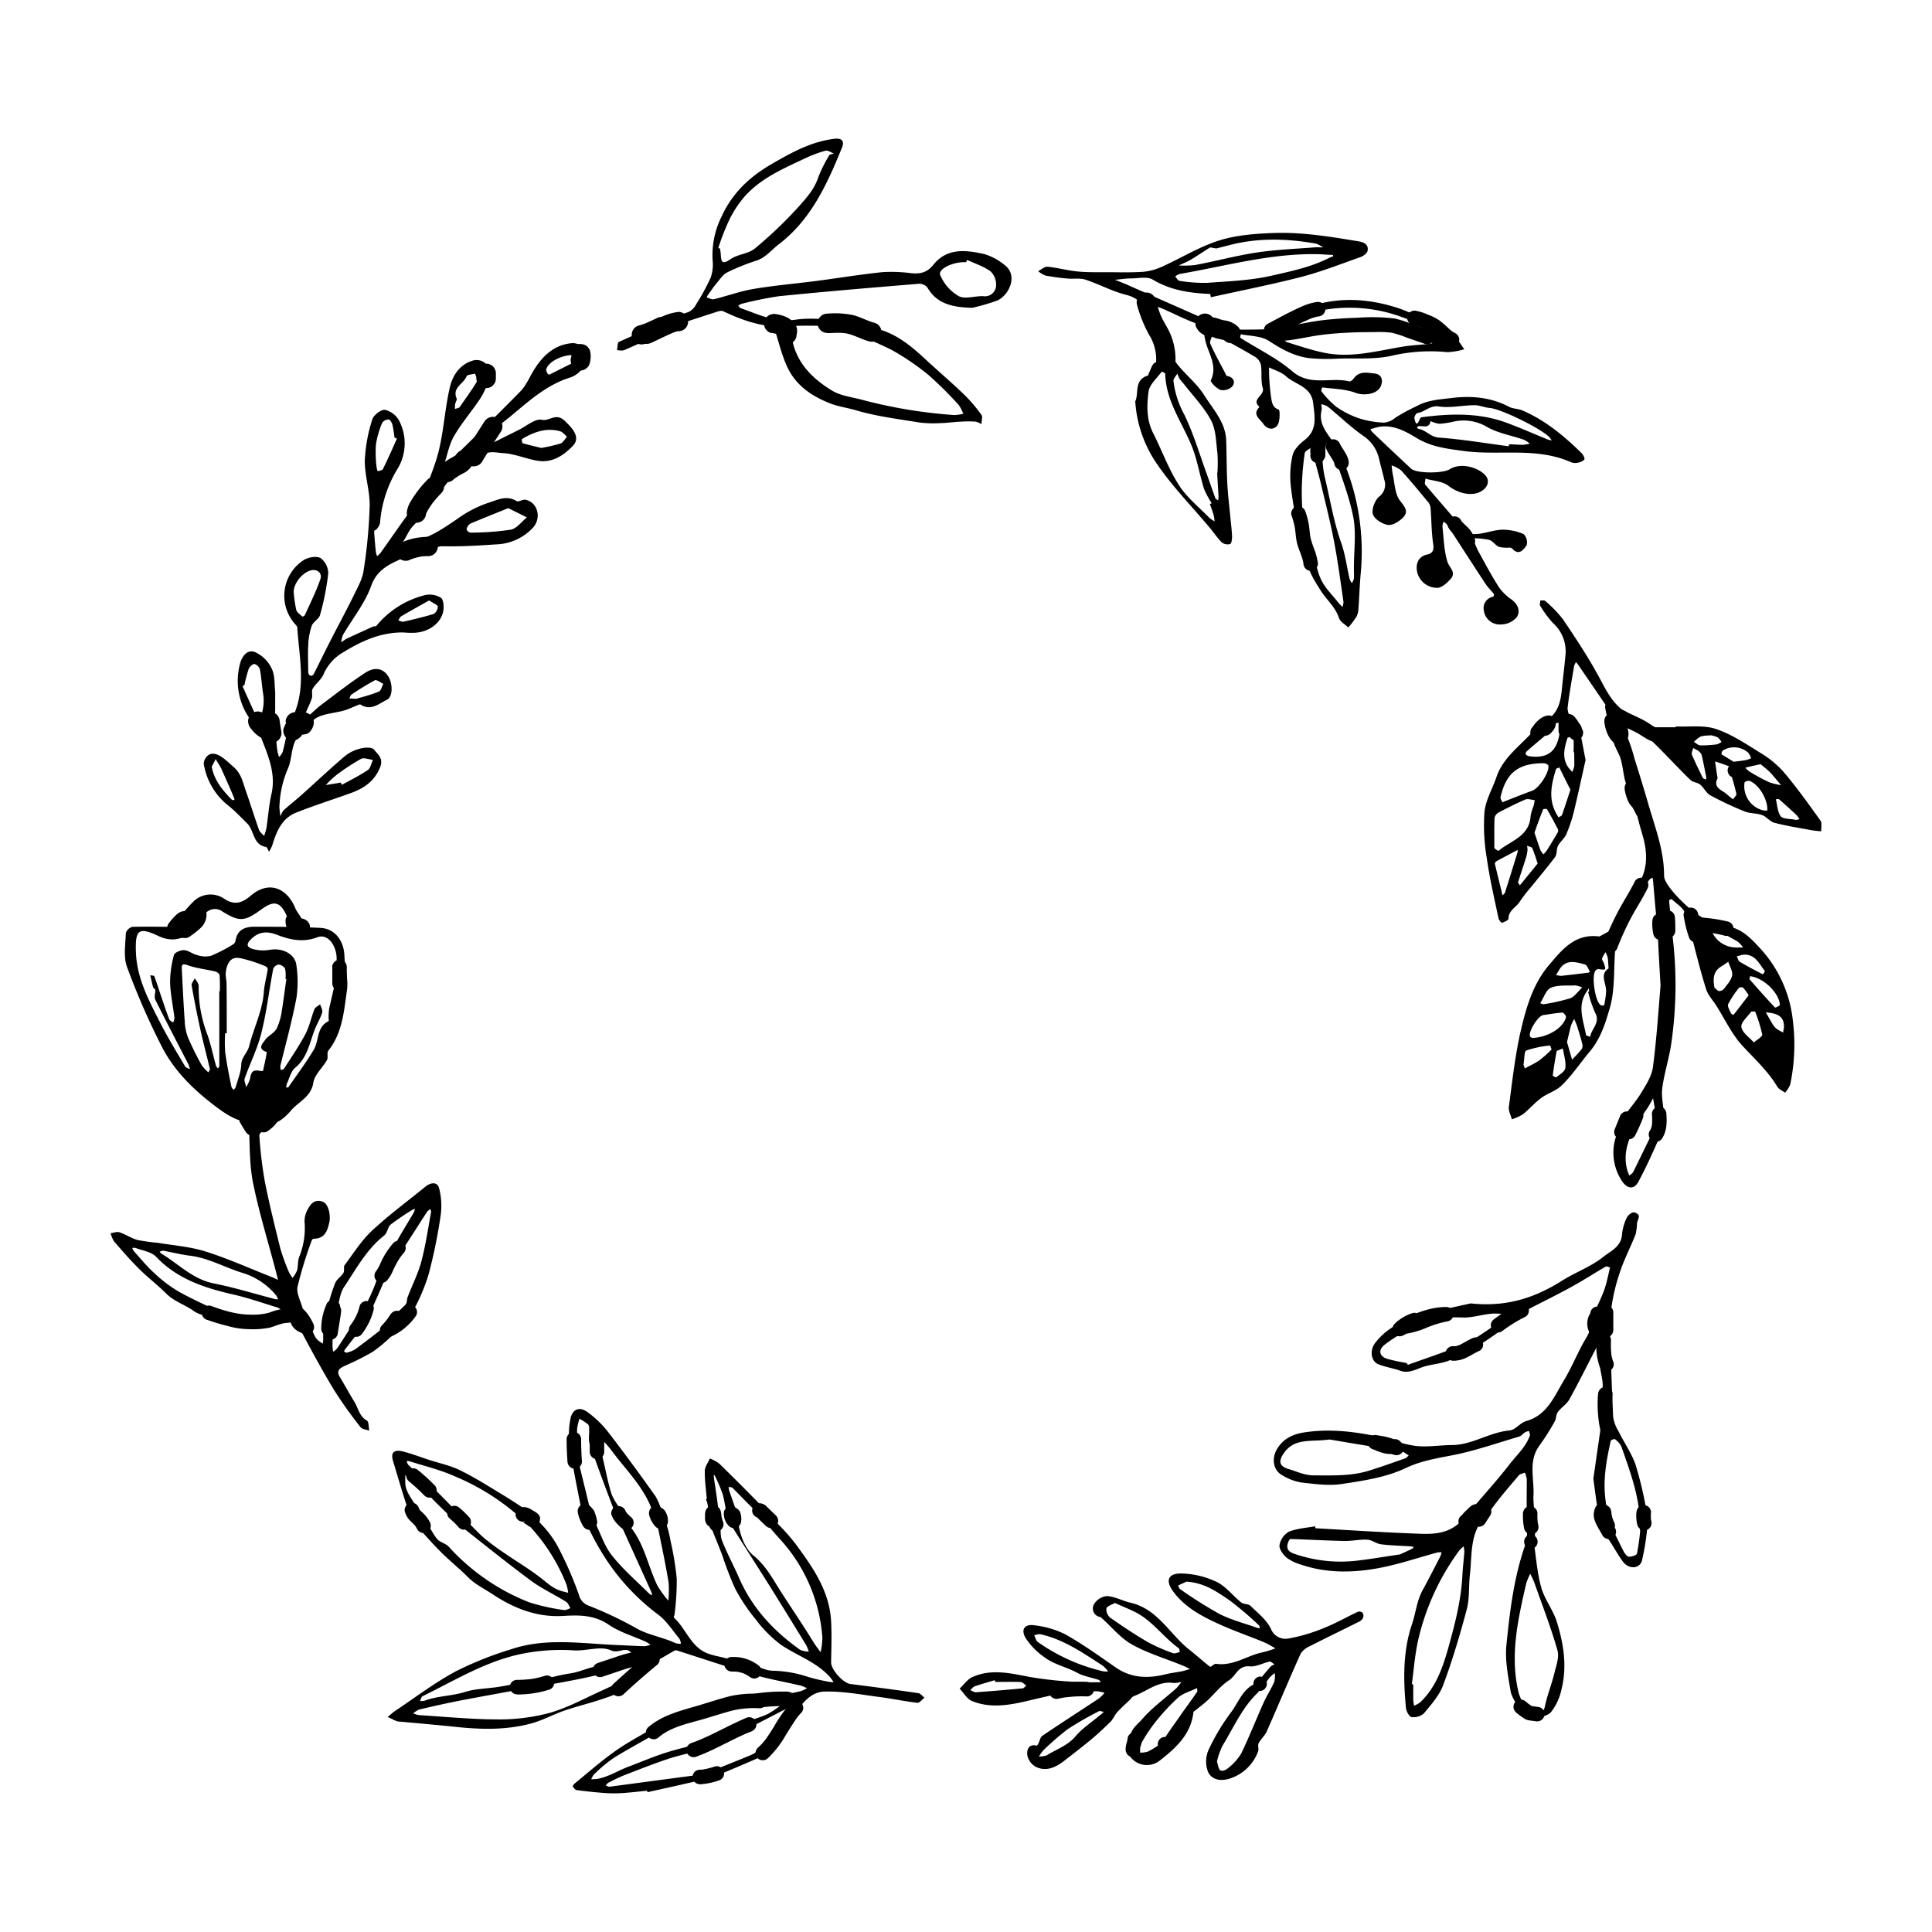 <svg id="Layer_1" data-name="Layer 1" xmlns="http://www.w3.org/2000/svg" viewBox="0 0 500 500"><g id="jGRSEJ"><path d="M345.27,117.63c.87.64,2.18,1.09,2.54,2a60.18,60.18,0,0,1,4.33,28.89c-.26,3-.36,6-.57,8.94a5.12,5.12,0,0,1-.5,2.11,27.45,27.45,0,0,1-2.12,2.83c-.84-.81-2.1-1.47-2.42-2.45-.92-2.81-3.15-4.67-4.66-7-2.15-3.38-4.25-6.64-3.87-10.91,0-.51-1.35-1-1.47-1.68-.93-4.83-1.91-9.67-2.47-14.56a23.55,23.55,0,0,1,.47-8c.37-1.52,1.88-3,3.2-4,3.3-2.66,2.5-6,2.12-9.44-.47-4.37-4.61-4.77-7.05-7-1.18-1.07-2.9-1.54-4.38-2.28a56.22,56.22,0,0,0,.56,7.91c.17.89.27,2.51,1.95,3,.33.1.38,3-.29,4-.91,1.39-2.68,1.2-3.68-.28-.85-1.27-3-2.4-1-4.39-2.31-2,1.42-2.93.85-4.87s-.19-4-.48-6a3.4,3.4,0,0,0-1.47-2.06c-3.05-1.83-6.19-3.53-9.31-5.23a10,10,0,0,0-1.72-.59c-.22.81-.86,1.81-.6,2.4,1.16,2.63,2.58,5.14,3.9,7.69.11.2.19.58.32.61,1.67.29,2.39,1.43,1.49,2.71a3.37,3.37,0,0,1-3.06.94c-1.06-.36-2.7-2.1-2.52-2.48,1.85-3.83-.69-7-1.42-10.32-.41-1.93-.84-3.24,2-3,2.53.23,5.09.18,7.64.19,2.86,0,5.72-.07,8.58-.13,3.26-.06,6.53-.16,9.79-.22a2.83,2.83,0,0,1,.87.24,2.57,2.57,0,0,1-.77.49c-2.17.5-4.35,1-6.52,1.43-.53.12-1,.3-1.56.45.38.36.71.89,1.17,1,3.21,1,6.41,2.09,9.69,2.75,6.84,1.38,13.48-.49,20.16-1.6,2.28-.39,4.61-.48,6.92-.71a7.38,7.38,0,0,0,.78-.19,3.47,3.47,0,0,0-.74-.43c-3.09-1-6.19-1.86-9.28-2.81a4.83,4.83,0,0,1-.9-.47,3.84,3.84,0,0,1,.92-.18c2.31.17,4.62.46,6.93.52,1.31,0,2.71-.65,3.92-.37a15.07,15.07,0,0,1,4.93,2.2c1,.72,1.67,2,2.49,3.09a17.46,17.46,0,0,1-4.33.77,44.53,44.53,0,0,0-14.16.86c-4.51,1.09-9.39.66-14.11.81a49,49,0,0,1-7.57-.13c-3.86-.48-7.14-2.34-10.43-4.47-2-1.3-4.88-1.22-7.37-1.73-.19,0-.42.11-.63.17a4.12,4.12,0,0,0,.75.85c4.46,2.83,9.34,5.18,13.32,8.58,4.66,4,9.95,1.42,14.8,2.63.3.07.88-.43,1.14-.8,1.45-2,3.57-1.42,5.41-1.24,1.68.17,2.21,1.56,1.63,3.13-.84,2.29-4.5,2.69-6.64,1.85-2.64-1-5.69-1-8.57-1.39,0,0-.36.85-.22,1a23.65,23.65,0,0,0,3.83,4,23.35,23.35,0,0,0,5.9,3,24.57,24.57,0,0,0,6.43,1.12,5.28,5.28,0,0,0,3-1.29,45.8,45.8,0,0,1,5.32-2.9c3-1.68,6-1.79,9.09-2.17,5.18-.66,10.24-.23,15,2.26,1,.54,2.36.47,3.44.94,5.94,2.56,10.83,6.62,15.38,11.11.4.4.84,1.39.65,1.61a3.14,3.14,0,0,1-1.77.82,2.91,2.91,0,0,1-1.68-.14c-9-4-18.58-1.64-27.82-2.91-4.17-.58-8.23-1-12.11-3.34-3.16-1.93-6.92-4-11.13-2.53a6.21,6.21,0,0,1-.85.21,3,3,0,0,0,.47.75c3.35,3.18,6.7,6.37,10.09,9.51,1.34,1.23,8.11,1.28,10,.11,2.88-1.8,7.3-.44,9.12,1.52,1.25,1.35.83,3-.84,4.11-2.51,1.59-6.22.59-8.6-1.29-1.53-1.21-3.95-1.3-6-1.89,0,.53-.29,1.25-.05,1.55,2.81,3.35,5.73,6.63,8.54,10a8.39,8.39,0,0,1,.8,2c.14.3.44.72.69.73a21.27,21.27,0,0,0,3.91,0c2-.27,4-1,6-1.07a14.15,14.15,0,0,1,5.51,1.13,3,3,0,0,1,.8,2.88c-.76,1.1-2,2.86-3.73.89a1.17,1.17,0,0,0-.75-.26,9.09,9.09,0,0,1-2.69-.19c-.93-.4-1.59-1.53-2.53-1.81a20.87,20.87,0,0,0-4.21-.42,28.73,28.73,0,0,0,1.29,3.14c1.73,3.16,3.42,6.35,5.35,9.39a12.63,12.63,0,0,0,3.31,3.29c1.71,1.25,2.42,3,1.41,4.59a5.4,5.4,0,0,1-4,1.89,4.15,4.15,0,0,1-4.53-3.57,3,3,0,0,1,2.4-3.6.78.78,0,0,0,.2-.69c-.69-.9-1.53-1.68-2.15-2.61-3.36-5.11-6.67-10.26-10-15.38a3.76,3.76,0,0,0-.88-.74,4,4,0,0,0-.29,1.23c.35,3.07.39,6.25,1.3,9.16.46,1.47,2.29,2.68.9,4.34-.93,1.09-2.46,2.47-3.63,2.39a5.29,5.29,0,0,1-5.17-4.39c-.26-1.75.24-3.69,2.62-4.22,1.32-.29,1.85-1,1.6-2.64-.47-3.12-.45-6.32-.69-9.48a2.86,2.86,0,0,0-.63-1.45c-2.29-2.77-4.58-5.55-7-8.22a8.19,8.19,0,0,0-2.44-1.28,18.59,18.59,0,0,0,.25,2.12c.55,2.38.54,5.23,1.91,7s2.2,2.79.86,4.29c-.93,1-2.69,2.13-3.91,2-1.48-.21-3.53-1.47-3.95-2.73s.45-3.54,1.53-4.55a3.85,3.85,0,0,0,1.39-4.44c-.38-1.77-.91-3.51-1.31-5.28a9.72,9.72,0,0,0-4.16-6.09c-3.23-2.28-6.12-5.06-9.19-7.57a5.3,5.3,0,0,0-1.65-.59,5.13,5.13,0,0,1,.1,1.55c-1,4.07,2.15,6.45,3.68,9.51.29.57-.19,1.53-.32,2.31-.67-1-1.33-2-2-3a3.12,3.12,0,0,0-.68-.57,5,5,0,0,0-.24.84,23.63,23.63,0,0,0,.37,8.2c1.37,5.66,2.27,11.42,4.25,17,1.07,3,1.46,6.27,2.19,9.4a4.45,4.45,0,0,0,.59,1.06,3.84,3.84,0,0,0,.52-1.16c.06-.95,0-1.91,0-2.86,0-4.37.63-8.85-.16-13.06C349.1,128.09,346.94,122.91,345.27,117.63Zm-5.27.56.66-.17-.75-2.54c-.79.61-2.15,1.13-2.25,1.84a73.15,73.15,0,0,0-.77,9.69c0,3.44.26,6.88.44,10.32,0,.26.27.52.43.77a11.94,11.94,0,0,1,1.62,2.7c.87,3,1.17,6.15,2.4,8.94,1,2.34,3.06,4.24,4.66,6.32a9.19,9.19,0,0,0,1,1,4.15,4.15,0,0,0,.25-1.3c-.76-5.16-1.43-10.35-2.41-15.47-.94-5-2.19-9.88-3.36-14.8C341.34,123,340.64,120.61,340,118.19Zm50.48-2.69.06-.52c1.21,0,2.42.15,3.63.14a9.45,9.45,0,0,0,1.72-.32,6.79,6.79,0,0,0-1.52-1c-3.2-1.11-6.69-1.68-9.57-3.33a11.82,11.82,0,0,0-8.4-1.4,26.49,26.49,0,0,1-3.81.61,8,8,0,0,1-2.38-.7c-.3,2-1.86,1.18-3,1.31a1.86,1.86,0,0,0-.54.28c.16.15.31.42.49.44,1.9.29,3,2.06,5.15,2.23C378.39,113.69,384.42,114.7,390.48,115.5ZM401.59,114l-.41-.61c-1.55-2.11-12.7-7.6-15.65-7.81-1.31-.1-2.61-.72-3.92-.71-3.07,0-6.21.77-9.19.33-2.38-.36-3.64,1.42-5.56,1.69-.35,0-.89.95-.81,1.35.63,3.21,1.29-.18,1.77-.24,7.54-1,15-1.24,22.25,1.47,3.51,1.31,6.95,2.83,10.42,4.25A9,9,0,0,0,401.59,114Z"/><path d="M104.32,163.68c-5.77-.05-10.69,2.18-15.52,5.15a12.05,12.05,0,0,0-5.1,5.75c-.59,1.36-2,2.34-2.77,3.65-.37.62,0,1.65-.2,2.4-.45,1.38-1.12,2.68-1.68,4a4.22,4.22,0,0,0-.18.9,2.89,2.89,0,0,0,1-.28c1.18-1,2.26-2.11,3.48-3,3.72-2.79,7.39-5.67,11.28-8.2,1.88-1.21,4.2-1.48,5.8.9,1.23,1.84,1.29,5.39-.28,6.14-2.07,1-4.17,3-6.84,1.25-.12-.08-.41,0-.6.09-1.14.45-2.25,1-3.42,1.37-2.85.89-6.66.87-8.35,2.77s-3.26.7-4.75,1.21c-.14.05-1-1.08-.87-1.32,4.16-7.76,2.14-15.92,1.62-24,0-.44-.54-.87-.86-1.28A11,11,0,0,1,78.52,145c1.15-.78,3.34-1.17,4.43-.58a5,5,0,0,1,2,4,69.49,69.49,0,0,1-2.12,10.73c-.28,1.06-1.78,1.77-2.17,2.84a17.86,17.86,0,0,0-.89,5c-.14,2.34,0,4.7,0,7.05a1.16,1.16,0,0,0,.54.83.92.92,0,0,0,.82-.31c1.43-2.79,2.78-5.61,4.21-8.4,2-3.93,4.11-7.8,6.06-11.75,1-2.14,2.34-4.34,2.68-6.63a132.47,132.47,0,0,0,1.59-16.85c.07-3.93-1.31-7.88-1.26-11.8a40.44,40.44,0,0,1,1.94-10.57c.33-1.12,2.28-2.64,3.27-2.5a5.68,5.68,0,0,1,3.69,2.85,12.66,12.66,0,0,1-.27,12.16,31.42,31.42,0,0,0-4.69,14.29,3.6,3.6,0,0,1-.85,1.56c-.16.23-.69.37-.68.54.11,1.82.27,3.65.46,5.47a4.82,4.82,0,0,0,.32,1,5.85,5.85,0,0,0,.85-.79c2.67-3.75,5.27-7.56,8-11.24.65-.88,1.9-1.29,2.67-2.11.41-.43.35-1.28.57-1.91,1.36-3.93,3.1-7.78,4-11.8,1.2-5.2,1.51-10.61,2.72-15.8.74-3.15,2.56-6,6.08-7a3.59,3.59,0,0,1,2.81.48c.67.57,2,1.68.26,2.85-.16.12.91,1.56.72,2.17a16.9,16.9,0,0,1-2.08,4.5c-2.16,3.22-4.72,6.18-6.66,9.51-1.26,2.16-1.73,4.78-2.53,7.21a1.78,1.78,0,0,0,0,.65c.19-.16.39-.29.56-.46,6.39-6.28,12.85-12.49,19.1-18.9,1.6-1.64,2.49-4,3.75-5.92,2.29-3.56,5.3-6.23,9.67-6.56,1.15-.09,3.18.79,3.41,1.62a7,7,0,0,1-.64,4.7,6.26,6.26,0,0,1-3.39,2.6c-5.84,1.84-10.25,5.77-14.8,9.56-2.34,2-4.84,3.7-7.13,5.7-.68.6-.9,1.72-1.33,2.61.33.06.74.27,1,.15,3.11-1.51,6.18-3.08,9.28-4.61,1.92-1,4.11-2.88,5.75-2.5,2,.46,3.6-2,6,.35,1.78,1.73,4.18,4.18,2,6.41-2.37,2.47-5.33,4.44-9,3.86-3.09-.49-6.08-1.85-9.15-2-1.76-.08-3.86-.85-5.76,1a10.11,10.11,0,0,1-6,2.85c-2.27.09-.67,1.46-1.18,2.08-3.46,4.16-6.3,8.88-10.06,12.71-1.38,1.4-1.83,3-2.85,4.39-.17.24.18.84.3,1.28a5,5,0,0,0,1.19-.37c.57-.37,1-1.09,1.61-1.23,4.1-.91,7.4-3.25,10.8-5.53a30.56,30.56,0,0,1,8.08-4.26c2.28-.68,4.8-2.16,7.45-.51.52.32,1.65-.51,2.39-.33,3.14.73,4.11,4.7,1.91,7.18a13.56,13.56,0,0,1-9.69,4.37c-4.66.33-9.34.59-14,.48-1.67,0-3.3,2.36-5,.1-4,3.76-10.86,3.53-13.2,10.11-1.62,4.56-4.88,8.53-7.35,12.8a6.29,6.29,0,0,0-.41,1.88,10.43,10.43,0,0,1,1.31-.93c2.3-1.08,4.61-2.13,6.93-3.18.24-.1.67,0,.8-.13a23.68,23.68,0,0,1,12.61-8,5.58,5.58,0,0,1,4.14.69c.7.48.81,2.34.6,3.47-.65,3.36-4.2,5.69-8.12,5.59C105.94,163.8,105.13,163.73,104.32,163.68Zm27.21-32.17c-3.35,1.36-6.6,2.64-9.79,4a2.4,2.4,0,0,0-1,1.49c0,.19.62.85,1,.84a71.13,71.13,0,0,0,10.45-.76c1.54-.29,2.79-2.07,4.17-3.18ZM76,153.18a34.11,34.11,0,0,0,.68,4.7c.2.66,1,1.16,1.57,1.68.06.06.56-.17.65-.37,1.38-3.07,2.91-6.1,4-9.27.61-1.74-1-2.86-2.77-2.21C77.79,148.58,76,151.28,76,153.18Zm26.7-39.67-.61-.28a33.66,33.66,0,0,0-.53-3.34c-.14-.52-.65-1.35-1-1.34a2.13,2.13,0,0,0-1.67.91,24.34,24.34,0,0,0-1.6,5.56,31.79,31.79,0,0,0,.14,5.68,6.27,6.27,0,0,0,.31,1.26c.46-.17,1.19-.22,1.34-.54C100.39,118.81,101.54,116.16,102.73,113.51Zm37.36,2.42a41.46,41.46,0,0,0,5-1.15c.69-.25,1.13-1.16,1.69-1.77-.6-.48-1.12-1.2-1.8-1.4-3.59-1-6.8.2-9.84,2-.14.07,0,1,.13,1.09C136.82,115.16,138.44,115.52,140.09,115.93Zm-29,39.46c-2.41,1.36-4.83,2.69-7.22,4.1-.34.2-.51.71-.76,1.08.46.12,1,.42,1.38.32,2.61-.61,5.24-1.22,7.79-2A2.32,2.32,0,0,0,113.3,157C113.29,156.55,112.24,156.18,111.05,155.39Zm6.7-49.54c.73-.27,1-.28,1.15-.43,1.55-2.22,3.15-4.42,4.55-6.73.25-.42-.33-1.34-.52-2-.76.22-2,.24-2.19.69-.76,2-3.78,2.89-2.58,5.72.16.38-.29,1-.39,1.5A7.22,7.22,0,0,0,117.75,105.85Zm-25.55,75c1.6-.49,3.78-1,5.84-1.88.57-.22.78-1.32,1.15-2-.75-.33-1.73-1.14-2.19-.91a66.41,66.41,0,0,0-6.06,3.71c-.27.18-.36.66-.53,1ZM150.71,93c-.35-.31-.5-.47-.67-.59-2.17-1.52-8,.6-8.68,3.19-.08.35.24.83.43,1.21.05.1.4.14.54.07l7.31-3.68A4.85,4.85,0,0,1,150.71,93Z"/><path d="M202.48,438.67c1.58-.33,3.17-.62,4.73-1a8.77,8.77,0,0,0,1.62-.75,8.35,8.35,0,0,0-1.54-.67c-4.26-1-8.6-1.74-12.79-3-6.51-1.89-12.92-4.09-19.38-6.13a.91.91,0,0,0-.67.13c-3,1.72-6,3.46-9,5.19l1.32-2.71a10.6,10.6,0,0,0-2.2.29c-3.19,1.1-6.29,2.54-9.56,3.36-4.8,1.21-9.72,2-14.59,2.95a4,4,0,0,1-1.51-.39c.37-.37.69-1,1.13-1.07a50.23,50.23,0,0,1,7.29-1.76c3.68-.44,7.06-2.94,11-1.68.95-2.55,3.65-1.93,5.4-3a2.36,2.36,0,0,0-.34-.64c-1.41-1.86-3.25.27-5.29-.68-2.63-1.22-6.4.23-9.65,0a51.39,51.39,0,0,0-13.21.86c-9.42,1.88-17.45,6.89-25.87,11-.34.17-.45.82-.67,1.25a3.89,3.89,0,0,0,1.19-.08c3.36-1.27,7-1.17,10.44-2.26,2.73-.86,5.73-.86,8.6-1.3,1.75-.26,3.48-.65,5.23-.91.29,0,.64.29,1,.45-.22.3-.39.71-.68.87a5.29,5.29,0,0,1-1.61.55c-4.65.88-9.32,1.7-14,2.61-3.48.69-7,1.47-10.41,2.28a5.58,5.58,0,0,0-1.52,1,7,7,0,0,0,1.49.44c6.78.42,13.55,1.1,20.33,1.11a49.93,49.93,0,0,0,13.46-1.68c4.66-1.32,9-3.73,13.46-5.74,2.81-1.27,5.56-2.68,8.34-4-1.21,3.85-4.6,4.94-7.88,6.06s-6.75,1.94-10.07,3.08c-2.9,1-5.64,2.54-8.59,3.33-6.42,1.74-13,1.59-19.57.88-4.75-.5-9.51-.9-14.26-1.35a3.37,3.37,0,0,1-1-.13c-.79-.33-1.55-.72-2.32-1.09.6-.49,1.16-1,1.8-1.47,5.22-3.48,10.26-7.31,15.75-10.29a89.79,89.79,0,0,1,14.39-5.75c9.1-3.08,18.46-1.44,27.73-1.08,2.27.09,4.54.23,6.81.29a5.61,5.61,0,0,0,1.5-.38,7.78,7.78,0,0,0-1.16-.77c-3.24-1.46-6.77-2.47-9.65-4.44-3.73-2.54-7.7-2.49-11.72-2.25-6.83.42-12.86-2-18.26-5.59-2.12-1.41-4.57-2.57-6.45-4.48-2.16-2.19-4.59-4.11-6.77-6.28s-4.14-4.35-6.1-6.62a9.24,9.24,0,0,1-1.09-2.38c1,.35,2.4.43,3.07,1.14,1.19,1.26,1.82,3,3,4.35.73.84,2.14,1.08,2.91,1.9a55.43,55.43,0,0,0,20.85,14.43,54.11,54.11,0,0,0,8.93,2c.53.11,1.17-.29,1.76-.46-.36-.57-.6-1.35-1.12-1.67-3-1.87-6.28-3.37-9.11-5.47-6.37-4.72-12.54-9.7-18.76-14.62a5.14,5.14,0,0,1-.94-1.64c.79,0,1.86-.23,2.34.18,1.86,1.59,3.44,3.5,5.3,5.1a62.71,62.71,0,0,0,5.43,4c3.06,2.11,6.27,4,9.2,6.29,1.57,1.22,3,2.58,4.9,3.24.71.24,1.44.4,2.17.6a11.61,11.61,0,0,0-.42-2.08,47.93,47.93,0,0,0-9.52-15.13,26.89,26.89,0,0,1-1.66-2.16c1.34.27,3.13.09,3.94.9a27.07,27.07,0,0,1,5,6.53,95.89,95.89,0,0,1,5.44,12.43,3.93,3.93,0,0,0,2.52,2.83,98,98,0,0,1,12.08,5.71c3.3,1.94,7,2.38,10.41,4a4.19,4.19,0,0,0,1.39.14,3.47,3.47,0,0,0-.39-1.3c-1.8-2.15-3.36-4.67-5.56-6.28a56.79,56.79,0,0,1-15-16.82c-1.29-2.12-2.39-4.36-3.48-6.59-.2-.42.06-1.07.1-1.61.65.27,1.64.37,1.9.85,1.55,2.91,2.5,6.26,4.49,8.8,2.86,3.65,6.45,6.73,9.74,10a2.67,2.67,0,0,0,.77.4,5.61,5.61,0,0,0-.25-.89c-2.53-5.62-5.09-11.23-7.62-16.85-.33-.74-.56-1.52-.84-2.28,1.21-.31,1.41.5,2.15,1.29,4.41,4.62,5.29,10.81,7.89,16.21a25.83,25.83,0,0,0,2.84,3.92,25.72,25.72,0,0,0,.07-4.72c-.72-4.38-1.65-8.72-2.52-13.08-.22-1.08-.57-2.14-.78-3.22,0-.12.48-.53.62-.48.67.26,1.67.48,1.86,1a27.63,27.63,0,0,1,1.3,4.92,79.48,79.48,0,0,1,1.63,9.86,68,68,0,0,1-.53,9c0,.4-.34,1-.18,1.15,3.13,2.85,4.35,7.54,8.65,9.21,1.8.7,3.78.91,5.61,1.53a7.43,7.43,0,0,1,2,1.51c.16.13.37.48.4.46,3.18-1.8,5.84.94,8.83,1A31,31,0,0,1,209.2,434a49.45,49.45,0,0,0,5.2,1.22,8.84,8.84,0,0,0,1.36.15c-.3-.42-.56-.87-.89-1.25-3.5-4-8.58-5.6-12.81-8.49A32.73,32.73,0,0,1,195.5,419a46.39,46.39,0,0,1-5.26-7.9,85.14,85.14,0,0,1-3.28-8.49c-1-2.69-2.19-5.35-3.14-8.07-.16-.45.46-1.16.71-1.75.62.4,1.66.69,1.77,1.2.35,1.52,0,3.26.54,4.66,1.33,3.39,3.09,6.61,4.56,10,3.4,7.68,8.92,13.53,15.67,18.32a5.86,5.86,0,0,0,2.25.46,12,12,0,0,0-.67-1.66c-3.19-5.2-6.38-10.4-9.62-15.58-3.14-5-6.38-10-9.5-15a5.76,5.76,0,0,1-.26-2.28c1,0,1.58-.49,1.85,1.47.41,2.91,1.71,6.44,3.87,8.18,3.31,2.7,5.08,6.24,7.22,9.55,2.72,4.22,5.54,8.36,8.17,12.64.59,1,1.29,1.89,2,2.83a19.39,19.39,0,0,0,.45-3.76A42.13,42.13,0,0,0,201.55,398c-1.29-1.44-2.54-2.92-3.76-4.41-.08-.1.31-.74.35-.73a6.22,6.22,0,0,1,2.57.95,49.1,49.1,0,0,1,5.2,5.78c4.43,6,8.77,12.17,9.18,20,.19,3.54.06,7.1,0,10.65,0,1.89,3.12,5.34,5,5.58,5.86.74,11.71,1.51,17.55,2.36.59.08,1.08.76,1.62,1.17-.62.47-1.29,1.4-1.84,1.33-3.12-.35-6.19-1-9.3-1.43-4.93-.62-9.88-1.61-14.8-1.47-3.6.1-5.92,3.27-7.93,6.2a29,29,0,0,1-2.51,2.81c.43-1.21.84-2.43,1.3-3.63a12.44,12.44,0,0,1,.71-1.35,10.18,10.18,0,0,0-1.54.48c-3.3,1.69-6.58,3.43-9.9,5.08a4.87,4.87,0,0,1-1.84.06c.35-.56.58-1.41,1.08-1.62,2-.85,4.2-1.33,6.14-2.3a37.71,37.71,0,0,0,4.77-3.36l-1.24-1.53Z"/><path d="M280.65,436.89c-4.64,1-9.3,2-13.93,3.11-5.06,1.21-10.15,2.28-15.18.22-1.29-.52-2.14-2.11-3.19-3.21,1.1-1,2-2.43,3.33-3,4.79-2.15,9.76-1,14.57-.06a98.66,98.66,0,0,0,18,1.42,5.1,5.1,0,0,0,.67-.08c-.21-.19-.38-.47-.62-.55-1.84-.61-3.84-.91-5.51-1.82-2.75-1.5-5.94-2.11-8.45-4a18.13,18.13,0,0,1-4.91-5c-1.33-2.28-.22-3.71,2.39-3.28a24.06,24.06,0,0,1,7.82,2.29c4.52,2.55,8.78,5.59,13.05,8.57,4.1,2.85,8.47,2.94,13.07,1.78,1.33-.33,2.71-.47,4.05-.74.73-.15,1.43-.39,2.15-.59-.7-.35-1.39-.75-2.12-1-4.31-1.76-8.85-3.1-12.88-5.35-2.95-1.65-5.23-4.5-7.81-6.82-.12-.1-.22-.26-.35-.29a2.23,2.23,0,0,1-1.66-3.35,4.45,4.45,0,0,1,3.37-2.08c2.07.14,4.06,1.26,6.13,1.74,7,1.63,10.08,8.13,15.15,12.13,1.82,1.44,3.53,3,5.38,4.43.2.14,1.07-.84,1.54-.77,4.5.68,8.09-2.21,12.19-3a30.13,30.13,0,0,0,3.19-1c-1-.54-2-1.18-3.05-1.62-3.64-1.49-7.37-2.79-11-4.4-4.68-2.1-9.3-4.44-12.43-8.71-2.09-2.83-1.28-4.74,2.23-4.64a22.46,22.46,0,0,1,9,2.16c2.41,1.16,4.2,3.58,6.37,5.32.64.52,1.86.35,2.43.9,1.9,1.86,4.18,3.64,5.27,5.94a4.06,4.06,0,0,0,4.63,2.49,44.32,44.32,0,0,0,9.15-2.73c3-1.18,5.8-2.81,8.72-4.17a1.3,1.3,0,0,1,1.21.24,1.46,1.46,0,0,1,.16,1.29,2.2,2.2,0,0,1-1,1c-4.24,2.13-8.53,4.18-12.75,6.35a5.28,5.28,0,0,0-2.44,2c-3,6.65-5.8,13.39-8.75,20.06-.5,1.12-1.54,2-2.11,3.1-.29.57.12,1.49-.14,2.1a11.54,11.54,0,0,1-7.25,7c-2.41.79-4.7.36-5.68-1.66a7.48,7.48,0,0,1,.09-5.69,54.43,54.43,0,0,1,5.87-9.81c2.08-2.78,3.16-6.61,7.13-7.67.07,0,0-.46.09-.59,1-1.21,2-2.41,3-3.56a3.54,3.54,0,0,1,1-.54c-.42-.26-.91-.8-1.27-.73-1.73.36-3.49,1.4-5.14,1.23-3-.3-3.56,2.45-5.34,3.59-2.15,1.38-3.78,3.55-5.69,5.32-1,.91-2.06,1.68-3.09,2.52-.16.13-.44.27-.45.42-.62,5.69-4.46,9.2-8.57,12.42a5.39,5.39,0,0,1-7.74-.82c-.65-.82-1.86-2.14.32-2.85.16-.05.38-.43.33-.51-1.85-3.06,1-4.79,2.35-6.38,2.59-3,5.88-5.36,8.85-8a12.57,12.57,0,0,0,1.36-1.69,7.23,7.23,0,0,1-2,.29c-4-.62-6.92,2.14-10.31,3.39-.41.14-.69.61-1,.93-1,.94-2,1.86-2.93,2.81a9.5,9.5,0,0,0-1,1.25,9.56,9.56,0,0,1-1,1.53c-1.55,1.52-3.11,3-4.77,4.41-2.46,2.05-5,4-7.51,5.95-2.16,1.64-4.61,2.71-7.22,1.4a4.48,4.48,0,0,1-2.16-3c-.14-1.17.2-3,2.43-2.46.1,0,.33-.32.44-.53.35-.67.48-1.63,1-2,4.85-3.28,9.77-6.44,14.65-9.67a9.29,9.29,0,0,0,1.47-1.47,10,10,0,0,0-1.69-.38c-1.13-.06-2.27,0-3.41,0Zm34.29,19c.3.86.36,1.92.89,2.27s1.58-.17,2.09-.65a13.94,13.94,0,0,0,3.33-3.76c2.07-4.28,3.8-8.72,5.75-13.06.83-1.85,1.95-3.57,2.78-5.42a6.75,6.75,0,0,0,.14-2.27,9.17,9.17,0,0,0-1.41,1.21,45.71,45.71,0,0,1-3.14,4c-4,3.87-6.16,9-9,13.59A19.77,19.77,0,0,0,314.94,455.91Zm-26.38-41.05c-.72.43-2,.75-2.23,1.45a2.81,2.81,0,0,0,1.06,2.41c3.13,2.2,6.32,4.33,9.63,6.25a45.4,45.4,0,0,0,6.53,2.88c.48.19,1.18-.16,1.78-.27-.09-.33-.06-.82-.27-1-3.93-2.82-6.75-7-11.09-9.27C292.23,416.42,290.39,415.69,288.56,414.86Zm18.53-5.53-2.17,1c.15.32.21.78.46.94a112.86,112.86,0,0,0,10.18,6.42c3.11,1.58,6.57,2.46,9.88,3.64a2.76,2.76,0,0,0,.65.07c-.1-.27-.13-.62-.31-.78a91.94,91.94,0,0,0-7.64-6.49C315,412,311.8,409.65,307.09,409.33Zm-6.67,41.94.56.53a6.43,6.43,0,0,1,.47-2c1.28-2,2.68-3.85,4-5.77s2.93-4.07,4.35-6.14c.16-.23,0-.66,0-1-1.66.81-3.59,1.31-4.92,2.49a54.61,54.61,0,0,0-6.22,6.76,42.78,42.78,0,0,0-3.61,5.63c-.26.45,0,1.2,0,1.82a6.08,6.08,0,0,0,2-.25C298.23,452.75,299.3,452,300.42,451.27Zm-13.64-18.7a9.16,9.16,0,0,0-1.36-1.46c-5.13-3.29-10.14-6.85-16.26-8.17a4.29,4.29,0,0,0-1.51.31c.31.58.46,1.37.93,1.71a48,48,0,0,0,16.95,7.6A7,7,0,0,0,286.78,432.57Zm-1.13,10.48c-.62-.11-1-.3-1.2-.19a86.88,86.88,0,0,0-8,4.58,67.68,67.68,0,0,0-6.37,5.5,9.51,9.51,0,0,0-1.19,1.65,5.4,5.4,0,0,0,2-.29c2.51-1.58,5.38-2.48,7.45-4.92,1.77-2.09,4.18-3.65,6.3-5.45C284.93,443.74,285.14,443.52,285.65,443.05Zm-28.09-7.77-.11-.43c-1.72.51-3.46,1-5.16,1.57-.46.15-.8.67-1.19,1,.51.19,1,.59,1.52.55,4-.28,8-.63,12-1,.34,0,.65-.48,1-.73-.5-.32-1-.9-1.5-.92C261.92,435.22,259.74,435.28,257.56,435.28Z"/><path d="M67.75,290.58c-4.81.47-8.11-1.37-11.54-3.93-5.89-4.39-11.06-9.35-14.37-15.85a189.76,189.76,0,0,1-8.94-20.47c-1-2.64-.43-5.89-.34-8.85a2.44,2.44,0,0,1,1.73-1.62c4.81-.08,9.62,0,14.44.1a11,11,0,0,1,1.14.11,6.08,6.08,0,0,1-.58,1c-2,2.22-5.13,2.67-8.26,1.18-5.18-2.45-6.09-1.65-5.85,4.3.28,6.78,3.41,12.5,6.36,18.29,1.94,3.79,4.18,7.44,6.35,11.12.21.37.83.5,1.26.74a8.77,8.77,0,0,0-.39-1.26C45.9,269.9,43,264.36,40.2,258.75c-.34-.69,0-1.71,0-2.57,0-.21-.48-.37-.55-.61-.29-1-.52-2.11-.78-3.17.36.07,1,.06,1.06.25.67,1.8,1.25,3.64,1.87,5.47s1.28,3.8,2,5.67c.14.36.67.57,1,.85a3.71,3.71,0,0,0,.35-1.22c-.37-3-1-6-1.13-9a26.74,26.74,0,0,1,1-7.26c.15-.63,1.72-1.31,2.61-1.26,1.14.06,2.2,1,3.36,1.26a6.66,6.66,0,0,0,3.54.23,39.2,39.2,0,0,0,5.69-2.92,1.49,1.49,0,0,0,.72-.92c.43-3,2.52-3.73,5-3.71,5.66,0,11.32,0,17,.3,3.73.18,6.07,3.31,6.2,7.26.09,2.94,1.06,6,.66,8.79-.78,5.44-1.15,11.11-4.83,15.73-.43.55,0,1.74-.34,2.4-1.12,2-3.21,3.77-3.53,5.84-.58,3.74-3.77,4.89-5.74,7.19S70.85,291.75,67.75,290.58Zm19.93-40.32-.6-.13a21.72,21.72,0,0,0,0-2.91c-.45-3.3-2.61-5.53-4.89-4.67-3.67,1.38-7,.75-10.46-.61-2.29-.89-4.49-1-6.54.91-1.32,1.22-1.65,2.2.23,2.75a10.18,10.18,0,0,0,4.43.21c3.31-.57,6.57,1.1,6.87,4.08a29.41,29.41,0,0,1,0,8.38C75.58,264.18,74,270,72.55,275.85a3.11,3.11,0,0,0,.15,1.07c.27-.1.66-.12.78-.31,1.92-3,4-6,5.64-9.15,1-1.94,1.44-4.21,2.26-6.28.21-.53,1-.85,1.47-1.26.2.71.71,1.52.53,2.12-.44,1.45-1.26,2.78-1.84,4.2-1.41,3.5-1.89,7.4-5.13,10.08-1.14.94-1.52,2.8-2.22,4.26a2.69,2.69,0,0,0-.08.91c.2-.06.49-.07.58-.21,2.21-3.19,4.54-6.31,6.52-9.63,1.41-2.37.67-5.88,3.84-7.38.09,0,0-.4,0-.62a15.07,15.07,0,0,1,.13-2.61C86,257.43,86.85,253.85,87.68,250.26Zm-29,17.14h-.41a35.79,35.79,0,0,0,0,4.86c.41,3,1,6,1.63,9,.05.29.35.53.54.79.19-.22.47-.41.54-.67.54-1.94,1.39-3.89,1.45-5.86s1.61-3,2.06-4.82c1.17-4.66,3.41-9,3.79-13.93.15-2,.68-3.89,1-5.84a.94.94,0,0,0-.43-.79,36,36,0,0,0-4.6-1.65c-2-.48-4.2-1.53-5.38,1.29a7.12,7.12,0,0,0-.47,2.34c0,.79.23,1.59.23,2.39C58.69,258.83,58.68,263.11,58.68,267.4Zm-1.93-10.86h.14a40.41,40.41,0,0,0-.06-4.12c0-.39-.69-.92-1.14-1-2.31-.56-4.71-.79-6.93-1.56-1.3-.45-1.79-.54-1.71.93.23,4.51.44,9,.76,13.52a13.36,13.36,0,0,0,.82,4.14,79.3,79.3,0,0,0,3.57,7.22,9.71,9.71,0,0,0,1.73,1.85c.14-.29.44-.62.39-.87-.78-3.34-1.68-6.65-2.42-10q-1.27-5.78-2.3-11.61c-.1-.56.53-1.25.82-1.88.34.65,1,1.31,1,2a33.64,33.64,0,0,0,2.13,12.27c1,2.72,1.57,5.6,2.36,8.4.07.26.33.47.5.71.12-.24.35-.48.35-.72Q56.76,266.15,56.75,256.54Zm17.37-3.2-.26,0a8,8,0,0,0-.08-2.65,2.22,2.22,0,0,0-1.7-1.06,1.79,1.79,0,0,0-1.37,1.1C69.63,256.31,69,262,67.58,267.56c-1,3.95-2.88,7.65-4.24,11.51-.22.63.23,1.5.36,2.27a8.58,8.58,0,0,0,1-2.13c.34-2.07.83-2.45,3-2,.13,0,.39-.1.4-.18.33-1.67,1.09-4.71.86-4.79-2.51-.86-.89-2.29-.39-3.05.76-1.13,2.32-1.77,3-2.93a16,16,0,0,0,1.38-4.78C73.39,258.77,73.72,256.05,74.12,253.34Z"/><path d="M251.65,79.66c-5.68-.12-9.35-1.27-11.67-5.29a2.74,2.74,0,0,0-2.18-.93c-12.07,1-24.15,2-36.2,3.22a91.48,91.48,0,0,0-9.78,2,2.71,2.71,0,0,0-.75.46c.2.22.36.54.6.63,4.57,1.56,8.74,3.82,14.13,3,5.21-.78,10.71.3,16.07.63.43,0,.82.52,1.23.79a4.73,4.73,0,0,1-1.32.39c-6.07-.05-12.17-.51-18.21-.11S192.38,83,187.16,80.55c-.63-.3-1.68.17-2.49.42-3.59,1.13-7.14,2.38-10.75,3.42a10.9,10.9,0,0,1-3.11-.09c-.78,0-1.57,0-2.35.07a15.19,15.19,0,0,1,2.4-1.31c2.49-.84,5.06-1.46,7.51-2.39a4.69,4.69,0,0,0,1.84-2,54.32,54.32,0,0,0,3.71-6.82,10.26,10.26,0,0,0,.51-4.46,22.38,22.38,0,0,1,2.26-11.24c3-6.56,7.67-10.64,13.39-13.92,4.94-2.84,10-5.62,15.88-6.31,2-.24,2.57.68,2,2.15-3.83,9.46-8.05,18.79-16.43,25.17-1.84,1.4-3.35,3.4-5.74,4.2a54,54,0,0,0-7.61,3.07c-1.11.56-1.89,1.82-2.74,2.82s-1.49,2-2.22,3a4.44,4.44,0,0,0-.34.65c.63.16,1.33.59,1.88.46,3.43-.84,6.79-2.08,10.26-2.66,5.4-.91,10.88-1.37,16.32-2.08,5.69-.74,11.35-1.68,17.05-2.27a39.09,39.09,0,0,1,7.48.28c2.32.21,4.07-.16,5.7-2.2,3.53-4.42,8.47-3.83,13.22-2.74a15,15,0,0,1,5.13,2.76c3.76,2.74,1.14,8-1.9,9.28A57.39,57.39,0,0,1,251.65,79.66ZM185.9,64.17l.45.18c.05.4.13.8.16,1.21.15,1.67,0,3.3,2.55,1.51,1.85-1.29,4.62-1.36,6.31-2.77A108.63,108.63,0,0,0,207,53.14c1.83-2.07,3.78-4.27,4.72-7.13a35.43,35.43,0,0,1,2.87-5.79c.16-.3.79-.33,1.21-.49-.72-.26-1.54-.89-2.14-.73a32.25,32.25,0,0,0-5.35,2c-5.58,2.65-11.24,5-15.59,9.84A29.13,29.13,0,0,0,189,56.37,58.91,58.91,0,0,0,185.9,64.17Zm64.4,3.1-.27.58h-.49c-3.15,0-6.83,1.82-6.21,3.33a11.32,11.32,0,0,0,4.81,5.47c1.66.86,4.2-.1,6.33,0A2.88,2.88,0,0,0,257.78,74a4.76,4.76,0,0,0-1.39-3.74C254.6,68.93,252.36,68.23,250.3,67.27Z"/><path d="M412.36,382.68c.73-5.05,1.43-10,2.17-15,.3-1.93.79-3.83,1-5.76.05-.46-1.09-1.13-1-1.48.93-3.06-1-6-.36-9,.21-1,1.57-1.94.27-3.13-.22-.19-.1-.76-.13-1.16a6.27,6.27,0,0,0-.88,1.06c-2.42,4.65-4.74,9.36-7.28,13.95-.7,1.27-2.14,2.11-3,3.3-.49.66-.39,1.74-.82,2.47a62.58,62.58,0,0,1-3.88,6.12c-3.05,4.1-1.32,8.71-1.59,13.1-.08,1.36.18,2.75.12,4.12,0,.4-.61.78-.94,1.17-.32-.34-.91-.68-.91-1-.06-2.87,0-5.75,0-8.62a6.78,6.78,0,0,0-.48-1.7c-.54.23-1.26.31-1.6.72-2.54,3-5.16,6-7.45,9.26-1.6,2.25-3.64,1.07-5.51,1.32,0-.35-.11-.82.07-1,3.5-4.15,7.19-8.16,10.5-12.45,1.85-2.39,4.21-4.47,5.26-7.43.12-.33-.14-.8-.22-1.2a3.88,3.88,0,0,0-1,.32c-.53.34-.95.95-1.52,1.12-5.75,1.69-11.45,3.7-17.31,4.84-4.18.82-8.12,1.44-12.15,3.35-5,2.37-10.83,3.23-16.39,4.08-3.44.53-7.09,0-10.6-.39a13.85,13.85,0,0,1-5.1-2c-2.15-1.29-2.56-4.25-1.13-6.66,1.57-2.64,4.06-3.84,7-4.29,6.47-1,12.85-.26,19.18,1.08,3.25.69,6.41,2,9.69,2.41,3.05.37,6.21-.2,9.33-.22,5.3,0,9.74-3.32,15-3.78,1.48-.14,2.74-2,4.27-2.42,5.43-1.54,7.24-6.35,9.73-10.47,1.9-3.15,3.31-6.58,5.08-9.81.73-1.33,1.62-2.45,1.81-4.11.31-2.72,2.53-1.64,4-1.38.45.07.95,1.44,1,2.24.34,7.5.52,15,.9,22.5a9.84,9.84,0,0,0,1.35,3.6c1.47,3,3.42,5.73,4.48,8.82A98.73,98.73,0,0,1,426.11,391c.09.42-.45,1-.69,1.47-.42-.45-1.15-.86-1.2-1.34-.65-5.83-2.7-11.27-4.6-16.74a5.07,5.07,0,0,0-1.67-1.92c-.15-.14-1,.18-1.09.4-1.09,4.89-2,9.81-1.41,14.87.16,1.31.36,2.63.41,4,0,.25-.72.81-.86.74-.55-.27-1.33-.68-1.41-1.15C413.09,388.42,412.75,385.53,412.36,382.68ZM344.1,372.54c-4.78.67-9-.49-11.79,3.46-1.47,2.08-1.32,3.46,1.16,4.18,2.15.62,4.1,1.65,6.59,1.65,4.71,0,9.38.21,13.93-1.13,3.28-1,6.48-2.16,9.71-3.3.33-.11.58-.48.87-.74-.31-.2-.62-.39-.92-.61-1.57-1.17-4.56.91-5.24-2.29a3.58,3.58,0,0,1-.52.34c-.48.19-1,.55-1.45.48C352,373.89,347.61,373.13,344.1,372.54Z"/><path d="M413.93,242.36c1.25-.67,2.49-1.37,3.76-2a5.26,5.26,0,0,1,1.26-.29c0,.43,0,.86-.11,1.27-.26,1.38-.69,2.73-.81,4.12-.45,5.22,0,10.68-1.46,15.59-1.11,3.76-2.29,7.72-5.24,11.22-2.36,2.81-4.5,6.07-7.22,8.68-1.44,1.39-3.6,2-5.24,3.2s-3.1,2.92-4.76,4.24a12.08,12.08,0,0,1-2.85,1.28c-.27-1.08-.91-2.21-.77-3.24.9-6.6,1.6-13.27,3.1-19.74,1.39-5.95,3.13-12,7.2-16.82C404.15,245.92,407.49,241.52,413.93,242.36Zm-17.34,26.26c4-.15,8-2.61,8.69-5.36.08-.32-.63-1.22-.93-1.2-1.69.11-3.36.42-5,.65-1.28.18-3.88,4.31-3.38,5.48C396,268.45,396.49,268.56,396.59,268.62ZM411,256.68l.28-.06-.13-.85c-.15.25-.28.52-.45.76-2.63,3.71-.92,7.53-.24,11.31,0,.22.71.33,1.08.49.28-2.09,2.71-3.63,1.29-6.22A31.51,31.51,0,0,1,411,256.68Zm-1.55-1.12a7,7,0,0,0-1.68-.54c-2.16.12-4.51-.18-6.4.61-1.26.53-1.86,2.63-2.76,4,.31.09.65.32.93.26a49.34,49.34,0,0,0,6.78-1.52C407.44,258,408.2,256.77,409.49,255.56Zm6.85-4.95c-.1-1.22-.1-2-.24-2.83a6.2,6.2,0,0,0-.55-1.34,8.17,8.17,0,0,0-.9,1.63c-.08.3.29.73.43,1.11.67,1.91.64,1.92-1.34,1.61a1.13,1.13,0,0,0-.83.45c-1,1.42-.08,7.81,1.33,8.84a1.12,1.12,0,0,0,.88.11c.14-.05.17-.47.2-.73a18.22,18.22,0,0,0,.38-3C415.66,254.33,413.94,252.07,416.34,250.61Zm-10.78,19c.42,1.46.87,3.05,1.33,4.64.85-.92,1.77-1.8,2.53-2.8a1.93,1.93,0,0,0,.07-1.45c-.37-1.47-.82-2.92-1.28-4.37-.21-.66-.51-1.29-.77-1.93a12.44,12.44,0,0,0-.83,1.73C406.23,266.71,405.94,268,405.56,269.59Zm-11.27,5.83.39,1.09c.31-.19.63-.37.95-.55a23.92,23.92,0,0,0,2.72-1.51,30.15,30.15,0,0,0,3.18-2.81c.12-.12-.31-1.1-.39-1.08a26.79,26.79,0,0,0-6.1,1.29C394.44,272.11,394.55,274.05,394.29,275.42Zm16.81-23.69.43-.24c-.43-.66-.73-1.74-1.3-1.9-2.41-.67-5-1.47-6.7,1.43-.25.43-.52.85-.79,1.28a5.38,5.38,0,0,0,1.35.23C406.18,252.32,408.26,252.06,411.1,251.73Zm-6.63,19.6c-1.07.48-1.55.57-1.58.73-.39,2.08-.73,4.18-1,6.27,0,.12.82.55.93.45.86-.73,2.2-1.48,2.32-2.37C405.34,274.88,404.76,273.26,404.47,271.33Z"/><path d="M340.44,395.51c8.14.45,16.27,1,24.42,1.32,4.8.18,9.73.79,13.58-3.48.79-.87,3.05-.41,4.63-.5.11,0,.42.63.33.75-3,4.26-2.43,9.28-3,14-.32,3-.05,6.06-.8,8.89-1.75,6.61-3.72,13.19-6.1,19.6-1,2.71-3.12,5.06-5,7.34a4,4,0,0,1-3.22.93c-.61-.1-1.35-1.53-1.43-2.41-.68-7.28-.8-14.6,1.56-21.58,1-2.93,1.25-6.09,2.77-8.85s3.07-5.82,4.58-8.74a7.63,7.63,0,0,0,.32-1.06,5.66,5.66,0,0,0-1.17.08c-4.74,1.29-9.42,2.88-14.22,3.85-6.94,1.39-14,1.62-20.81-.67a11.9,11.9,0,0,1-3.9-1.85c-.93-.79-2-2.26-1.84-3.27a5,5,0,0,1,2.39-3.44c2.11-.87,4.53-1,6.83-1.42Zm24.94,40.36.37.05c0,1.3,0,2.6,0,3.9,0,.53.13,1.07.19,1.61a6.7,6.7,0,0,0,1.59-.85c4.16-3.95,5.93-9.23,7.39-14.48,1.65-5.93,3.21-12,3.53-18.17.11-2.11.37-4.21.52-6.32a7.67,7.67,0,0,0-.18-1.41,9.41,9.41,0,0,0-1.16,1.11A62.63,62.63,0,0,0,366.9,425C366.15,428.58,365.87,432.25,365.38,435.87Zm-3.07-33.59c.58-.26,1.91-.86,3.22-1.49.15-.07.21-.33.31-.5l-.72-.09c-2.58-.17-5.17-.22-7.73-.54-1.2-.15-2.33-1.13-3.51-1.19-2-.11-3.95.37-5.92.33-4.65-.09-9.3-.36-13.95-.51-.17,0-.42.33-.52.57-.69,1.57-.37,2.62,1.42,3.24a36.53,36.53,0,0,0,16.52,1.77C354.78,403.47,358.12,402.9,362.31,402.28Z"/><path d="M67.27,290.94a9.77,9.77,0,0,1,1.21,0,11.7,11.7,0,0,1,1.31.27,3.92,3.92,0,0,0-1.2.64c-.58.65-1.51,1.45-1.46,2.12a103.52,103.52,0,0,0,1.41,11.8c1.14,5.81,2.59,11.57,4,17.31a55.37,55.37,0,0,0,2.24,6.16,8.92,8.92,0,0,0,.93,1.48,7.78,7.78,0,0,0,1.17-1.93c.31-1.13.14-2.4.54-3.47a19.82,19.82,0,0,0,1.4-9.11,5.94,5.94,0,0,1,.71-3c.78-1.6,1.92-3,4-2.2,1.56.58,2.09,3.63,1.69,5.38-.54,2.4-1.28,4.18-4.12,4.2-.2,0-.48.53-.58.86A105.7,105.7,0,0,0,77,333c-.34,1.66.78,3.62,1.27,5.43.25.91.57,1.79.87,2.69a22.16,22.16,0,0,0-2.56-.17c-1.89.1-3.78.32-5.68.41a5.15,5.15,0,0,1-1.53-.39,12.92,12.92,0,0,1,1.23-.86c.36-.18.8-.18,1.15-.37a7,7,0,0,0,1-.78,4.91,4.91,0,0,0-1-.6c-3.78-1.14-7.52-2.47-11.36-3.34-7.46-1.71-14.52-4-20-9.78-1.22-1.28-3.48-1.56-5.27-2.26a2.21,2.21,0,0,0-.88,0,2.93,2.93,0,0,0,.42.85c1.76,1.93,3.42,4,5.35,5.72a34.67,34.67,0,0,0,6.33,4.77c3.94,2.17,8.08,4,12.13,5.93.39.19.76.45,1.14.67-.42.14-.86.47-1.23.39-2.79-.57-6.08-.5-8.2-2-2.31-1.67-5.11-2.47-7.16-4.53-2.23-2.23-4.76-4.15-7-6.37s-4.41-4.73-6.53-7.17a8,8,0,0,1-.87-2.09c.78-.09,1.64-.46,2.31-.23,1.61.54,3.07,1.55,4.7,2a52.24,52.24,0,0,0,5.21.72c4.15.69,8.43,1,12.4,2.26,5.83,1.84,11.44,4.38,17.14,6.62.53.21,1,.47,1.56.7-.13-.54-.25-1.08-.39-1.61-2-7.72-4.4-15.37-6-23.17-1-4.81-.9-9.86-1.1-14.8,0-.28,1.8-.64,2.76-1ZM42.19,323.66l-.88.24c.14.17.24.41.42.52,4.46,2.66,8.11,6.63,13.57,7.72s10.66,2.72,16,4.09a1.91,1.91,0,0,0,.67,0,5.73,5.73,0,0,0-.52-1,18,18,0,0,0-8.7-5.81c-4.59-1.4-8.81-3.89-13.69-4.46C46.81,324.68,44.6,324.12,42.19,323.66Z"/><path d="M313.2,76.08c-5.2-.23-10.22-.92-14.87-3.72-1.42-.85-3.71-.32-5.61-.3-1.38,0-2.77.23-4.15.35,1.29.54,2.6,1,3.89,1.62L312,82.65a1.48,1.48,0,0,0,.21.13l4.17,1.64c-2-.1-4.09.23-5.89-.38-3.42-1.16-6.66-2.88-10-4.32a11.69,11.69,0,0,0-2.06-.5c.19.66.38,1.31.58,2,0,.08.08.14.1.22.21,1,.41,2.07.62,3.1a17.1,17.1,0,0,1-2.29-2.86c-1.3-2.58-2.77-4.57-5.94-5.36-3.63-.9-7-2.76-10.58-3.94-1.42-.47-3.09-.14-4.63-.29a57.38,57.38,0,0,1-5.7-.77,6.71,6.71,0,0,1-1.92-1.14c.82-.41,1.67-1.23,2.44-1.15,2.65.26,5.26,1,7.91,1.24,2.36.24,4.76.17,7.15.18,3.23,0,6.48.12,9.7-.11a15.13,15.13,0,0,0,5-1.38c4.24-1.93,8.28-4.35,12.6-6,5.05-2,10.39-2.43,15.88-2.65,7.58-.3,14.86.94,22.22,2.14,1.45.24,2.67.82,2.36,2.45-.12.65-1.09,1.37-1.83,1.63-5.06,1.79-10.09,3.77-15.27,5.12-7.76,2-15.64,3.54-23.46,5.28Zm31.8-9.7V66l-.79-.07c-1,0-1.94-.12-2.91-.14-12.29-.31-24.07,3.07-36,5.11a4.21,4.21,0,0,0-1.16.65c.37.39.7,1.08,1.11,1.13a38.71,38.71,0,0,0,7.1.52c5.58-.4,11.25-.61,16.66-1.84,5.14-1.16,10.42-2.25,15.2-4.73A4.46,4.46,0,0,1,345,66.38ZM314.79,64.3c-1-.13-1.48-.34-1.73-.19-1.59,1-3.1,2-4.7,3-1.05.62-2.2,1.07-3.31,1.59a25,25,0,0,0,4.25-.11c5.35-1,10.65-2.45,16-3.25,5.06-.76,10.21-.94,15.33-1.35a13.16,13.16,0,0,1,1.77.07,6.41,6.41,0,0,0-1.78-1c-7.38-1.31-14.76-1.56-22.1.29Z"/><path d="M410.35,196.68c-.94,4.14-1.91,8.71-3,13.24a37.41,37.41,0,0,1-2,6c-.47,1.09-1.59,1.9-2.15,3-.44.86-.2,2.13-.74,2.86-2,2.67-4.13,5.18-6.21,7.77a38,38,0,0,0-2.93,3.79c-.93,1.49-2.93,2.25-2.93,4.43,0,.37-1.06.85-1.71,1.05-.16,0-.78-.74-.88-1.21-1.07-5.13-2.28-10.23-3-15.4a50,50,0,0,1-.62-12.07c.3-3.06,2.07-6,3.09-9,1.79-5.31,6.47-8.32,9.89-12.31.69-.8,2.74-.45,4.16-.62-.13.42-.12,1-.4,1.25-1.91,1.68-3.89,3.29-5.82,5-.18.15-.34.67-.25.76a1.77,1.77,0,0,0,1,.51c4.67.6,7-1.23,7.74-5.8.1-.63,1-1.64,1.46-1.61,1.34.08,3.29-1.06,3.86,1.24S409.78,193.89,410.35,196.68Zm-23.61,22.84c.05,0,.93.78,1.08.66,3.16-2.61,8-3.7,8.3-9a12,12,0,0,1,.75-2.54c.14-.51.22-1,.33-1.55-.81-.08-1.75-.45-2.41-.18-2.36,1-4.65,2.16-6.92,3.35a2.14,2.14,0,0,0-1.08,1.39C386.68,214,386.74,216.39,386.74,219.52Zm2.07-11.89c2.94-1.15,5.33-2.13,7.75-3,1.7-.63,4.47-4.75,4.15-6.47,0-.28-.77-.64-1.19-.64-6.63,0-9.76,2.51-11.19,8.82C388.26,206.66,388.6,207.09,388.81,207.63Zm8.31,7.86c.52,1.55,1,3,1.51,4.46a6.17,6.17,0,0,0,.81,1.15,9.21,9.21,0,0,0,.87-1q1.47-2.34,2.86-4.72a1.06,1.06,0,0,0,0-.82c-.9-1.72-1.81-3.43-2.79-5.1-.1-.17-1-.15-1,0C398.55,211.43,397.84,213.48,397.12,215.49Zm9.31-11.12c-1-1.91-1.93-3.84-2.89-5.77-.29.16-.78.25-.85.47-1.19,3.84-2.05,7.69.09,11.51.18.32.37.63.56.95.31-.2.8-.34.9-.62C405,208.79,405.67,206.65,406.43,204.37Zm-17.57,27.35c.32-.34.55-.49.62-.69q1.65-5.22,3.26-10.46a1.8,1.8,0,0,0,0-.61c-1.83,1-3.67,1.94-5.49,2.94a.84.84,0,0,0-.37.66c.56,2.41,1.16,4.8,1.75,7.2C388.66,231,388.74,231.29,388.86,231.72Zm9.07-8.22a42,42,0,0,0-1.38-4c-.15-.34-.89-.41-1.36-.61a4.9,4.9,0,0,1,.13,1.13,12.19,12.19,0,0,1-.43,2.08c-.65,2.07-1.37,4.13-2,6.21-.06.2.29.53.46.8Zm9.47-28.83h-.17a35.6,35.6,0,0,0,0-3.58c-.05-.4-.61-.75-.93-1.12a4.18,4.18,0,0,0-.63,1c-.84,2.59-1.49,5.19.24,7.69a12.77,12.77,0,0,0,1,1.1,5.85,5.85,0,0,0,.51-1.49C407.45,197.06,407.4,195.86,407.4,194.67Z"/><path d="M443.39,240.22c5.29-1.71,8.72,1.51,11.8,4.85A32.69,32.69,0,0,1,464,264.21a50.12,50.12,0,0,1-.7,16.49,7.43,7.43,0,0,1-1.33,2.09c-.68-.51-1.59-.87-2-1.54-2.41-4.06-5.85-7.16-9-10.58-2.79-3-4.61-7-6.86-10.51-.86-1.36-2.07-2.6-2.54-4.09-1.36-4.28-2.45-8.64-3.57-13-.52-2-.56-3.77,2.43-3.2,1,.19,2,.26,3,.38-.1.36-.42.83-.3,1.06A6.84,6.84,0,0,0,449,245.2c.7.05,1.4,0,2.11,0a7.47,7.47,0,0,0-1.39-1.51C447.64,242.48,445.51,241.37,443.39,240.22Zm9.51,12.42c0,.27-.21.69-.08.83,2.14,2.46,4.31,4.9,6.54,7.28.09.1,1.28-.47,1.27-.69C460.47,257,456.38,253,452.9,252.64Zm1.32,9.15-1,0c-.93,1.33-2.74,2.81-2.55,4,.23,1.48,2.08,2.7,3.23,4,.77-.7,2.26-1.52,2.17-2.07A39.35,39.35,0,0,0,454.22,261.79Zm-10.53-6.2c.4.31.77.83,1.2.89a1.65,1.65,0,0,0,1.29-.6c.81-1.1,1.89-2.22,2.1-3.46.19-1.08-.66-2.33-1-3.51-.57.38-1.12.79-1.71,1.14C443.43,251.31,443.27,253.13,443.69,255.59Zm8.87,2a12,12,0,0,0-1.42-1.95,1.09,1.09,0,0,0-1.08,0,25,25,0,0,0-2.81,4.22c-.26.57.4,1.6.72,2.39a1.1,1.1,0,0,0,.68.38C449.94,261,451.2,259.33,452.56,257.56ZM451,247.09l-1.52.41c.25.47.37,1.16.76,1.4,1.94,1.16,3.95,2.21,6,3.26,0,0,.57-.77.48-.89C455.19,249.32,454.16,246.75,451,247.09Zm10.64,19.32c.3-2.73-.91-3.64-2.59-4.11A13.85,13.85,0,0,0,457,262c.66,1.15,1.28,2.32,2,3.44a3.67,3.67,0,0,0,1.07,1c.44.3.94.52,1.41.78C461.52,266.71,461.64,266.21,461.59,266.41Z"/><path d="M433.68,188c3.48.16,7.19-.4,10.38.65,4.05,1.35,7.76,3.85,11.45,6.14a25.7,25.7,0,0,1,6.1,5c3.39,4,6.47,8.31,9.53,12.59.46.64.15,1.83.19,2.77-.87-.1-1.76-.15-2.62-.31-3.17-.59-6.37-1.09-9.48-1.9-1.17-.3-2.05-1.59-3.21-2-1.43-.52-3.11-.37-4.51-.94a88.75,88.75,0,0,1-8.94-4.2c-1-.57-1.6-1.95-2.56-2.74-.7-.58-1.89-.59-2.53-1.2-2.77-2.69-5.39-5.52-8.11-8.26-1.42-1.44-2.93-2.79-4.37-4.21a9,9,0,0,1-.77-1,7.89,7.89,0,0,1,1.17-.18c2.75,0,5.51,0,8.27,0Zm14.13,11.65.35-.09c-.1-.38-.09-1-.3-1.08-1.31-.54-2.67-1-4-1.42.19,1.29.37,2.58.57,3.87,0,.16.14.35.08.47-1.17,2.31.77,2.93,2.09,3.9.37.27.7.62,1.06.91s.56.43.84.65c.31-.48.95-1,.87-1.42C448.94,203.47,448.34,201.56,447.81,199.63Zm9.57,10.13c.18-2.94-2.28-6.89-4.63-7.69-.35-.12-1.24.21-1.26.41a6.42,6.42,0,0,0,4.74,7.2A5,5,0,0,0,457.38,209.76Zm-1.82-12-2.58.58-1.29.31a5.74,5.74,0,0,0,1.05,1c1.66,1,3.32,1.94,5.06,2.74a16.41,16.41,0,0,0,3.14.79c-.72-.86-1.44-1.72-2.17-2.57a13.26,13.26,0,0,0-1.16-1.21C456.87,198.75,456.1,198.15,455.56,197.71Zm-7-.63c1.44-.18,2.4-.27,3.36-.45a6.13,6.13,0,0,0,1.27-.48,5.48,5.48,0,0,0-.76-1.44,5.54,5.54,0,0,0-6.54-.56,1.39,1.39,0,0,0-.37,1C446.61,195.88,447.76,196.58,448.56,197.08Zm16.12,15.09,1-.25A5,5,0,0,0,465,211c-1.5-1.4-3-2.79-4.57-4.14-.17-.14-.55,0-.84,0,.39,1.51.42,3.3,1.3,4.44C461.52,212,463.31,211.88,464.68,212.17Zm-22-21.9a9.51,9.51,0,0,0-2.51.25A6.8,6.8,0,0,0,438.4,192c.53.32,1.06.87,1.61.9a28.86,28.86,0,0,0,4.25-.25,4.14,4.14,0,0,0,1.26-.63,4.63,4.63,0,0,0-1-1.2A7.65,7.65,0,0,0,442.68,190.27Zm-3.27,3.9-1.22-.65c-.12.58-.51,1.27-.32,1.72.84,2,1.83,4,2.82,6,.12.23.55.3.83.45a2.72,2.72,0,0,0,.05-.63c-.38-1.9-.72-3.81-1.18-5.69C440.28,194.92,439.75,194.57,439.41,194.17Z"/><path d="M68.89,188.17c2-.45,2.75.3,2.62,2.38a22.88,22.88,0,0,0,.34,4.11,7.26,7.26,0,0,0,.4,1.25,4.67,4.67,0,0,0,.91-1.32c.44-1.63.74-3.29,1.14-4.93.3-1.21,3.89-2.26,4.78-1.39a1,1,0,0,1-.17.9c-3.84,2.08-3,6.27-4.29,9.48A27.17,27.17,0,0,0,72.31,209a21.62,21.62,0,0,0,.27,2.27,5.2,5.2,0,0,1,.79-1.54c1.52-1.38,3.14-2.63,4.67-4,3.77-3.37,7.44-6.84,11.29-10.11a10.34,10.34,0,0,1,4.11-1.94c1.06-.27,2.84-.33,3.32.29,1,1.25,2.6,2.32,1.56,4.74-1.53,3.61-4.25,5.36-7.62,6.57-4.66,1.67-9.38,3.18-14,5-3.77,1.48-5.16,4.92-6.24,8.5a9.33,9.33,0,0,1-.84,1.63c-.26-.42-.47-1.16-.8-1.22-3.38-.6-3-4.18-4.77-6-1.58-1.57-3.12-3.2-4.83-4.6a17.22,17.22,0,0,1-6.5-11,3,3,0,0,1,1.5-2.35c2.12-.89,4.53,1.81,6.1,3.13,2.19,1.86,2.51,4.1,3.31,6.34,1.18,3.33,2.21,6.72,3.4,10.05.21.61.87,1.06,1.32,1.58a15.68,15.68,0,0,0,.6-2c.45-3,.65-6,1.31-8.88,1.24-5.49-1.06-10.31-2.89-15.09C66.46,188,66.77,187.87,68.89,188.17ZM88.2,202.53l.28.58c2.24-1.24,4.56-2.37,6.68-3.8.72-.48.92-1.74,1.36-2.64-1-.12-2.33-.67-3.1-.27A56.71,56.71,0,0,0,87,200.62a25.87,25.87,0,0,0-2.69,2.55l3.22-.52Zm-32.39-6.07c-.67,1.41-1,1.78-1,2.07.67,3.48,2.85,6.06,5.24,8.49.1.1.41,0,.62,0a1.61,1.61,0,0,0-.06-.44c-1-2.42-2.08-4.85-3.17-7.26C57.13,198.53,56.61,197.8,55.81,196.46Z"/><path d="M293.8,103.89c1-2.1-.41-5.57,3.27-6.7.13,0,.14-.41.25-.6.52-1,.85-2.44,1.64-2.75,1.91-.77,2.78-1.54,1.57-3.55-.1-.16.35-1,.57-1,.39,0,1.07.25,1.16.54,1.64,5.28,6.61,8,9.38,12.43,2.31,3.69,5.51,7,5.69,11.67.14,3.7.1,7.4.29,11.1.15,3,.52,5.89.8,8.84.15,1.67.38,3.34.44,5,0,.66-.14,1.8-.5,1.92a2.46,2.46,0,0,1-2.14-.4c-1.17-1.15-2.09-2.56-3.15-3.83-4.57-5.44-9.58-10.57-13.59-16.4A32.15,32.15,0,0,1,293.8,103.89Zm19.31,26.54.49-.19a21.86,21.86,0,0,1-2-3.73c-1.16-3.7-1.76-7.62-3.23-11.19-2.51-6.12-6.66-11.61-6.81-18.61,0-.19-.89-.56-.91-.53-1.22,1.69-3.15,3.31-3.4,5.15-.48,3.58-.57,7.31,1.2,10.79,2.25,4.43,3.94,9.19,6.6,13.34,2,3.21,5.19,5.72,7.88,8.51a8.61,8.61,0,0,0,1.4.95,11.64,11.64,0,0,0-.23-1.57C313.83,132.36,313.45,131.4,313.11,130.43Zm1.87-8.06h.09a39.43,39.43,0,0,0,0-5.1c-.37-2.86-.35-6-1.64-8.46-1.82-3.45-4.67-6.35-7.08-9.48A16.12,16.12,0,0,1,305.25,98a8.69,8.69,0,0,1-.56-1.33c-.35.65-1.06,1.32-1,1.94a23.86,23.86,0,0,0,2.79,8.65c2.34,4.82,3.87,10,5.72,15.1.79,2.18,1.53,4.39,2.34,6.57.09.25.46.38.7.57a4.24,4.24,0,0,0,.12-.85C315.24,126.56,315.11,124.47,315,122.37Z"/><path d="M221.88,84.64c7.34-.37,12.52,3.6,17.44,8.17,3.36,3.12,6.86,6.1,10.17,9.28a39.28,39.28,0,0,1,4.51,5.28c.38.52,0,1.59,0,2.41a5.06,5.06,0,0,0-1.5-.66,28.65,28.65,0,0,0-3.82,0c-1.84.09-3.67.35-5.5.39a29.34,29.34,0,0,1-5.39-.19c-5.45-.9-11-1.57-16.27-3.14-2.17-.64-4.45-.92-6.59-1.75-4.8-1.86-8.86-4.61-11.1-9.28-1.46-3.05-2.22-6.43-3.27-9.66-.06-.17,0-.51.08-.57,1.23-.62,4,.7,4.23,2.07.93,6.6,5.17,10.86,10.45,14.09,2.2,1.34,5,1.66,7.61,2.34a126.72,126.72,0,0,0,24.09,4,10.69,10.69,0,0,0,2.27-.35,9.65,9.65,0,0,0-1.21-2.3,95,95,0,0,0-7.88-7.8,65.6,65.6,0,0,0-9.44-6.41,99.41,99.41,0,0,0-9.2-4c-.66-.29-1.26-.69-1.89-1Z"/><path d="M104.05,341.57l-1.87-.52a3.77,3.77,0,0,1,.52-1.3,31.36,31.36,0,0,0,2.29-2.16c.38-.49.28-1.32.52-1.95,1.19-3.08,2.71-6.07,3.55-9.24,1.12-4.17,1.71-8.48,2.51-12.74,0-.24-.14-.51-.22-.77a4.26,4.26,0,0,0-.86.77c-2.25,3.46-4.45,7-6.74,10.4a13.28,13.28,0,0,1-2,1.95c0-1.07-.36-2.32.07-3.16,1.61-3.05,3.48-6,5.24-9a5.14,5.14,0,0,0,.33-1,3.14,3.14,0,0,0-.63.23,66.38,66.38,0,0,0-5.64,3.82c-.79.65-.86,2.18-1.66,2.81-4.6,3.62-7.3,8.71-10.44,13.41-1.19,1.79-1.24,4.31-2,6.42-.22.62-1.15,1-1.75,1.46-.23-.71-.78-1.5-.63-2.13a49,49,0,0,1,2.1-6.8c.4-1,1.55-1.68,2.13-2.64.33-.53,0-1.53.3-2,2.27-3,4.33-6.34,7.07-8.9,4.35-4.07,9.19-7.61,13.81-11.39,1.36-1.12,3.11-1.39,3.58.34a18.08,18.08,0,0,1,.38,7.29,134.31,134.31,0,0,1-3.12,15.15,48.61,48.61,0,0,1-4,9.37C106.31,340.33,104.87,340.93,104.05,341.57Z"/><path d="M380.62,337.32c9.37,1,16.72-1.51,23.65-5.89,3.46-2.18,7.47-3.6,10.63-6.13,1.85-1.49,4.72-2.64,4.88-5.88a13.07,13.07,0,0,1,1.17-4.18,3.07,3.07,0,0,1,1.65-1.48,1.7,1.7,0,0,1,1.51.79c.13.61-.34,1.34-.45,2a14.83,14.83,0,0,1-.36,2.88c-1.27,3.23-2.89,6.33-4,9.61a50.69,50.69,0,0,0-2.33,9.75c-.33,2.64-2,2.39-3.65,2.42-.21,0-.75-1.15-.6-1.56.74-2,1.79-3.9,2.49-5.92.65-1.85,1-3.81,1.46-5.72-.38-.08-.87-.36-1.12-.21-3,1.74-5.92,3.64-9,5.32-3.51,1.94-7.12,3.69-10.68,5.54-1.06.55-2.08,1.17-3.15,1.71-.53.26-1.31.72-1.67.53-4.31-2.32-8.58.35-12.88.05a95.75,95.75,0,0,0-10,.34,3.13,3.13,0,0,1-1-.38c.32-.29.61-.76,1-.85C372.63,339.06,377.11,338.09,380.62,337.32Z"/><path d="M424.24,231.58c-.2-.76-.81-1.79-.52-2.23,2.85-4.27,2.71-8.75,1.31-13.42-.64-2.15-1.23-4.32-1.71-6.52a7,7,0,0,1,.28-2.17c0-.2.1-.53,0-.6-3.66-2.48-3.12-6.83-4.2-10.32-.63-2-2.16-3.74-2-6,0-.72.05-1.45.07-2.18,1.08.42,2.73.53,3.13,1.3A42.71,42.71,0,0,1,423,196.3c1.21,3.84,2.41,7.7,3.52,11.57,1.77,6.19,4.18,12.2,4.14,18.83,0,2.83,8.47,10.84,11.29,11.3a42,42,0,0,1,4.36,1.2c-1.3.1-2.61.23-3.91.28-2.69.12-5-.28-6.29-3.23-.65-1.44-2.31-2.43-3.54-3.6,0,0-.61.29-.6.43.08,1.24.25,2.49.35,3.73.05.72.26,1.9,0,2.06a4.8,4.8,0,0,1-2.74.5c-.36,0-.82-1-.88-1.64-.36-3.38-.62-6.77-.92-10.16a1.73,1.73,0,0,0-.14-.42c-.26.17-.6.27-.77.5-.91,1.28-1.78,2.58-2.66,3.88Z"/><path d="M429.75,255.11c-.3-5.35-.56-9.3-.69-13.25,0-.68.59-2,.86-2,1.09.06,2.58-.5,2.83,1.56a105,105,0,0,1-.28,29c-.58,3.77-1.8,7.45-2.28,11.23-.29,2.25.36,4.62.4,6.94,0,.66-.64,1.34-1,2a10.74,10.74,0,0,1-.94-2c-.36-1.43-.57-2.91-.84-4.37a26.13,26.13,0,0,1-1.75,3c-1.27,1.63-2,4-4.95,3.43-1.29-.24-1.62-.61-.88-1.65,1.52-2.13,3.28-4.11,4.62-6.35,1.23-2,2.65-4.27,2.94-6.56C428.75,268.72,429.22,261.23,429.75,255.11Z"/><path d="M396.93,399c.61,3.94.87,8,1.93,11.8.85,3.06,3,5.73,4,8.78,1.78,5.68,2.75,11.57,1.28,17.5a14.35,14.35,0,0,1-2.73,6c-1,1.14-3.16,1.32-4.85,1.78-.24.07-.7-.68-1.06-1.06.46-.2,1-.64,1.36-.56,1.62.33,2.61.18,3-1.8.6-2.82,1.7-5.53,2.39-8.34.48-2,1.33-4.22.82-6-1.67-5.85-3.88-11.55-5.91-17.3-.3-.86-.74-1.68-1.12-2.52a15.17,15.17,0,0,0-1.07,2.55c-2.15,9.4-4.3,18.8-1.89,28.48a35.87,35.87,0,0,0,1.41,3.34c.12.35-.09.82-.15,1.23-.34-.13-.84-.16-1-.4-.88-1.6-2.13-3.18-2.41-4.9-.66-3.92-1.46-8-1.07-11.87.89-8.76,1.93-17.53,4.89-25.94.59-1.68.4-3.63.66-5.44a5.15,5.15,0,0,1,.77-1.46c.36.5,1,1,1,1.5.14,1.52.05,3.07.05,4.61Z"/><path d="M86.06,343.12c0,1.84,0,3.69,0,5.54a7.63,7.63,0,0,0,.18,1.15,4.46,4.46,0,0,0,1-.83c1.17-1.74,2.27-3.52,3.43-5.27A3.9,3.9,0,0,1,92,342.25a8,8,0,0,1,2.24-.45,5.83,5.83,0,0,1-.56,1.71c-1.42,1.95-2.94,3.84-4.42,5.76-.11.14-.24.45-.19.49s.45.37.62.31a7.37,7.37,0,0,0,2.21-.86c2.38-1.73,4.7-3.54,7-5.33.45-.34.8-.92,1.29-1.07,1.39-.43,2.84-.69,4.26-1a24.61,24.61,0,0,1-2.46,3.3,38.47,38.47,0,0,1-5.6,4.78,67.62,67.62,0,0,1-7,3.51c-1.22.6-2.53,1.17-1.45,2.95,1.29,2.14,2.48,4.33,3.79,6.46,1,1.64,1.26,3.72,3.22,4.84.53.3.43,1.7.62,2.6-.76-.28-1.82-.33-2.24-.87a112.41,112.41,0,0,1-6.85-9.6c-3.12-5.16-6-10.49-8.82-15.79-.33-.59-.11-1.47-.15-2.22.93.38,2.26.51,2.68,1.19.87,1.43,1,3.31,2.63,4.29.24.15.47.33.7.49a7.9,7.9,0,0,0,.13-1,21.41,21.41,0,0,1,.25-3.86c.12-.5,1.1-.9,1.76-1.09.21-.06.65.7,1,1.09Z"/><path d="M148.5,373.38c1.43,5.81,2.88,11.63,4.26,17.45a4.51,4.51,0,0,1-.28,1.65c-.66-.41-1.79-.72-1.89-1.24-1.2-5.86-2.35-11.74-3.26-17.66a21.85,21.85,0,0,1,.23-6c.39-2.87,2.35-3.78,4.66-2a26.54,26.54,0,0,1,5.05,4.88c4.24,5.5,8.36,11.12,12.38,16.79a18.69,18.69,0,0,1,1.82,4.51c.06.18-.36.76-.48.74-.66-.13-1.75-.25-1.86-.62-2-6.54-6.92-11.18-10.84-16.45a25.14,25.14,0,0,0-2-2.35c-.56-.59-1.22-1.08-1.83-1.61,1,.88-1.23,2.28.56,3.18.52.27.68,1.41.86,2.18.77,3.18,1.34,6.43,2.3,9.55.51,1.66,1.73,3.09,2.54,4.68.19.37,0,.94,0,1.42-.54-.32-1.39-.52-1.57-1-2.25-5.9-4.46-11.8-6.54-17.76-.38-1.11-.08-2.45-.14-3.69,0-.49,0-1.15-.32-1.42a14.28,14.28,0,0,0-2.19-1.44,16.06,16.06,0,0,0-.58,2.42c-.1,1.21,0,2.43,0,3.64Z"/><path d="M405.17,187.74c-1-1-2.6-.81-4.24.08-.4.21-1.08-.1-1.63-.17.31-.43.53-1,.95-1.27,3.15-1.93,3.69-5.08,4-8.36.28-2.89.66-5.77.91-8.67a9.78,9.78,0,0,0-3.26-8.11,28.07,28.07,0,0,1-3.29-4.46c-.21-.31,0-.9,0-1.36.45,0,1.06-.12,1.31.12a31.86,31.86,0,0,1,4.6,4.77c3.24,4.82,6.47,9.68,9.24,14.78,2.1,3.86,3.85,7.77,8.08,9.83a16.57,16.57,0,0,1,2.77,2.08,2,2,0,0,1,.34.55c-.21.1-.46.32-.61.27-1.24-.47-2.45-1-3.72-1.44a1.9,1.9,0,0,0-1.47.24c-.27.19-.31,1.17-.35,1.17-.82-.13-2.1-.13-2.33-.6a20.05,20.05,0,0,1-1.07-4.2c-.05-.2.16-.5.06-.64-2.27-3.37-4.57-6.72-6.87-10.07-.22-.33-.47-.63-.71-.95a4,4,0,0,0-.49,1c-.61,3.65-1.3,7.29-1.71,11a4.93,4.93,0,0,0,1.13,2.82C407.88,187.73,407.32,188.07,405.17,187.74Z"/><path d="M167.49,463.43c-2.12.21-4.23.47-6.35.61a33.64,33.64,0,0,1-4.49,0c-2.47-.17-4.94-.44-7.39-.76-.38-.05-.75-.54-1-.91-.08-.11.19-.58.41-.75,3.36-2.75,6.63-5.63,10.16-8.16,3-2.18,6.37-4,9.61-5.87.42-.24,1.08-.05,1.63-.07-.25.47-.39,1.13-.78,1.37-3.54,2.09-7.19,4-10.65,6.19a39.54,39.54,0,0,0-4.93,4.15,4.75,4.75,0,0,0-.7,1.23,11.35,11.35,0,0,0,1.54-.08c2.92-.5,5.4-2.17,8.13-3.18,3-1.12,6-2.41,9-3.4s6.35-1.79,9.55-2.59c.34-.08.8.38,1.21.59-.3.36-.53.95-.91,1.06-2.86.82-5.81,1.42-8.64,2.35-3.78,1.26-7.49,2.73-11.21,4.17-1.42.55-2.79,1.26-4.17,1.95-.3.15-.51.5-.76.75.36.11.73.36,1.07.31,7.52-1,15-2,22.55-3a6.16,6.16,0,0,1,1.84.35c-.34.33-.63.88-1,1-4.55,1.07-9.11,2.07-13.66,3.08Z"/><path d="M76.16,239.65a13.23,13.23,0,0,1-1.88-2.47c-1.7-3.81-3.3-4.28-6.65-1.82-4.31,3.15-5.64,3.27-10.06.54a3.25,3.25,0,0,0-4.92,1.3c-1.68,3-4.38,1.93-6.75,2.25-.08,0-.44-.76-.33-.9a47.47,47.47,0,0,1,4.67-5.41,6.3,6.3,0,0,1,7.9-.47c2.79,1.81,4.82.77,6.74-.86,4.67-4,9.4-2.06,11.57,3.29.35.87,1.07,1.59,1.48,2.45.5,1,1.22,2.41-1.12,1.58Z"/><path d="M135.54,392.66a7.8,7.8,0,0,1-2.12-1,59.93,59.93,0,0,0-15.53-9.51c-3.83-1.74-8-2.74-12-4a2.1,2.1,0,0,0-.66,0,3.33,3.33,0,0,0,.42.94,20.24,20.24,0,0,1,2.41,2.6c.3.48-.07,1.38-.15,2.08a15.68,15.68,0,0,1-1.73-.89,11,11,0,0,1-1.3-1.17c0,.66,0,1.31,0,2,.06,2.8,2.3,4.62,3.16,7.05a14.47,14.47,0,0,1,.38,1.76c-.86-.26-2.3-.32-2.47-.81-1.54-4.5-2.87-9.07-4.24-13.63-.77-2.55.73-2.91,2.62-2.43,2.25.57,4.43,1.42,6.64,2.14,2.68.88,5.5,1.45,8,2.67,3.58,1.73,7,3.89,10.37,5.94,2.38,1.42,4.7,2.94,7,4.48a5.54,5.54,0,0,1,1.08,1.45Z"/><path d="M364.38,353.21c5-1.82,10-3.41,14.85-5.53,3-1.31,5.59-3.49,8.44-5.17a9.19,9.19,0,0,1,2.63-.6,7.08,7.08,0,0,1-1.33,2q-3.78,2.76-7.73,5.24c-.58.37-1.5.19-2.26.26-.22,0-.55-.05-.62.06-2.49,3.7-6.93,3.13-10.43,4.41-1.46.53-3.48,1.61-5.5.88s-3.95-.95-5.8-1.73-2.26-3.77-.55-5.71a16.49,16.49,0,0,1,5.51-4.51c2.25-1,5-.84,7.48-1.13.28,0,.6.35.91.54a4.7,4.7,0,0,1-1,.59,43.71,43.71,0,0,0-5.24,1.8,31.8,31.8,0,0,0-5.47,3.47c-1.67,1.33-1.28,3,.8,3.61a50.15,50.15,0,0,0,4.93,1.05Z"/><path d="M182.92,387.91c-.2-2.41-.56-4.82-.52-7.22,0-1.09.85-2.16,1.32-3.24a10.44,10.44,0,0,1,2.42,1.33c3.93,3.83,7.8,7.73,11.64,11.65a7.34,7.34,0,0,1,1,1.92c-1-.33-2.17-.4-2.87-1-2.21-2-4.22-4.2-6.34-6.3-.21-.2-.67-.16-1-.24a4.44,4.44,0,0,0,.13.91c.57,1.69,1.22,3.35,1.71,5.05a4.35,4.35,0,0,1-.23,1.71c-.7-.23-1.89-.3-2-.72-.56-1.67-.66-3.49-1.19-5.18a44.94,44.94,0,0,0-2-4.69c0-.08-.16-.13-.24-.2a4.34,4.34,0,0,0,0,.72c.39,2.71.86,5.42,1.13,8.15.07.61-.42,1.74-.88,1.87-1.19.34-2-.07-1.7-1.68a7.8,7.8,0,0,0-.61-2.78Z"/><path d="M71.22,179.05c0,1.7,0,3.07,0,4.44s-.27,2.86-.41,4.29c-2.14-.23-4.31.91-6.17-1.77A17,17,0,0,1,62,172.24c.4-2,1.72-4.2,3.82-3.55A8.71,8.71,0,0,1,70.3,173C71.21,174.82,71,177.21,71.22,179.05Zm-7.94-1.83-.5.4c1.18,2.61,2.34,5.24,3.56,7.83.14.29.61.42.93.63.11-.35.23-.69.34-1a11.44,11.44,0,0,0,.5-5.45c-.35-2.12-.45-4.29-.85-6.39a2.1,2.1,0,0,0-1.42-1.4c-.47,0-1.26.71-1.48,1.28A35.93,35.93,0,0,0,63.28,177.22Z"/><path d="M421,290.77c2.19-.11,2.25.56,1.5,2.13-1.54,3.19-2.37,6.55-1.31,10.11.13.42.32.82.48,1.23.34-.31.82-.55,1-.93,1.83-3.68,3.58-7.39,5.43-11.06.28-.54,1-.86,1.5-1.28.21.61.76,1.39.56,1.82-1.95,4.4-3.86,8.84-6.16,13.07-1.22,2.24-3.11,1.7-4.41-.48a13.25,13.25,0,0,1-1.7-10.08C418.37,293.34,419.17,291.6,421,290.77Z"/><path d="M337,80.07c7.81-3.2,15.79-3.06,23.71-.69,3.48,1,6.74,2.77,10.1,4.21a4.15,4.15,0,0,1,.78.56,2.83,2.83,0,0,1-1,.08c-2.45-.63-4.95-1.12-7.32-2a39.27,39.27,0,0,0-23.19-1.51,6.81,6.81,0,0,1-2.25-.24Z"/><path d="M424.47,396.23a8.82,8.82,0,0,1-.07-2.11,4.59,4.59,0,0,1,.85-1.31c.41.39,1.22.82,1.18,1.15a64.28,64.28,0,0,1-1.49,9.93c-.6,2.16-3.42,2.28-4.9.3-1.69-2.27-2.93-4.89-4.69-7.1-.91-1.15.81-2.95-1.2-3.53a6.57,6.57,0,0,1,.4-.69c.63.29,1.52.47,1.8,1,1.38,2.53,2.56,5.16,3.89,7.71.29.55.88,1.28,1.34,1.3.71,0,2-.39,2.07-.83A58.14,58.14,0,0,0,424.47,396.23Z"/><path d="M202.41,438.61c-.3.51-.54,1.42-.91,1.48-6.15.92-12.37,1.46-18.44,2.71-3.16.65-6.06,2.52-9.08,3.84a4.23,4.23,0,0,1-1.1.48,14.12,14.12,0,0,1-1.84,0c.42-.49.74-1.17,1.26-1.42a25.12,25.12,0,0,1,4.73-1.86q9.78-2.35,19.61-4.49a56.38,56.38,0,0,1,5.84-.66Z"/><path d="M173.53,85.05c-.56.35-.81.55-1.09.68-3.67,1.66-7.33,3.33-11,4.93a4.43,4.43,0,0,1-1.76-.08c.16-.72.09-1.9.49-2.09,2.87-1.33,5.79-2.55,8.77-3.6a10.1,10.1,0,0,1,3.3,0A10.69,10.69,0,0,1,173.53,85.05Z"/><path d="M200.24,452.24a27.08,27.08,0,0,1-3.59,2.52c-3.55,1.61-7.16,3.09-10.75,4.61a2.1,2.1,0,0,1-.92.26,15.25,15.25,0,0,1-1.76-.36,7.45,7.45,0,0,1,1.48-1.13c3.24-1.37,6.54-2.62,9.77-4,1.17-.51,2.15-1.44,3.31-2C198.24,451.89,199,452.15,200.24,452.24Z"/><path d="M100.41,328.53c-.33,1-.55,2-.92,2.82-1.26,2.95-2.52,5.9-3.92,8.77-.24.51-1.18.68-1.79,1,0-.65-.2-1.43.08-1.92a48.46,48.46,0,0,0,4.57-10.86c.14-.49.84-.81,1.28-1.21Z"/><path d="M117.5,392.65a5.94,5.94,0,0,1-1.61-.81c-2-1.92-4-3.86-5.85-5.89-.42-.45-.45-1.26-.65-1.9.72.14,1.68,0,2.14.47,2.42,2.28,4.71,4.69,7,7.07a2.65,2.65,0,0,1,.35.56Z"/><path d="M345.43,83.65c2.8-.28,5.6-.77,8.4-.78a43.48,43.48,0,0,1,6.65.89,2.81,2.81,0,0,1,.81.44,2.94,2.94,0,0,1-1,.34q-10,0-20,0c-.26,0-.51-.22-.77-.33.28-.16.54-.44.83-.47,1.68-.16,3.36-.27,5-.4Z"/><path d="M337,80.07l.84.42c-2.23,1.35-4.45,2.71-6.69,4-.17.1-.56-.17-.85-.28.13-.34.17-.86.42-1C332.81,82.14,334.92,81.12,337,80.07Z"/><path d="M64.36,343.28c-2-.31-4.09-.6-6.14-.94a3.07,3.07,0,0,1-.81-.44,3,3,0,0,1,.84-.27q6.33,0,12.66,0a4.29,4.29,0,0,1,.9.24,3.68,3.68,0,0,1-1,.51C68.7,342.69,66.57,343,64.36,343.28Z"/><path d="M424.19,231.53c-1.15,2.27-2.25,4.56-3.5,6.78-.2.37-1,.39-1.55.57a6.53,6.53,0,0,1,.32-1.47,16.14,16.14,0,0,1,1.86-3.63,14.42,14.42,0,0,1,2.92-2.2Z"/></g><path d="M74,186.85a5,5,0,0,1,0,1.09l.09-.67a2.64,2.64,0,0,1-.15.55l.25-.6a1.51,1.51,0,0,1-.2.35l.39-.5a1.88,1.88,0,0,1-.24.25l.5-.39-.07,0,3.42,3.42c.15-.31.3-.62.46-.93a5.61,5.61,0,0,1,.49-.86l-.39.5a1.14,1.14,0,0,1,.22-.22l-.51.39a1.57,1.57,0,0,1,.25-.14l-.59.25a1.69,1.69,0,0,1,.44-.12l-.66.09a4.6,4.6,0,0,1,.91,0l-.67-.09.07,0-1.1-.64,0,0-.39-.5v0l-.25-.59v0l-.09-.67v0l.08-.66a2.58,2.58,0,0,1-.08.26l.25-.6a2.6,2.6,0,0,1-.21.36l.39-.51a1.8,1.8,0,0,1-.19.2,1.92,1.92,0,0,0-.52.8,2.32,2.32,0,0,0,0,1.93,2,2,0,0,0,.52.81,2.55,2.55,0,0,0,1.77.73l.66-.09A2.53,2.53,0,0,0,80,189.6a4.81,4.81,0,0,0,.6-.75,1.29,1.29,0,0,0,.19-.32,4.57,4.57,0,0,0,.34-.85,2.68,2.68,0,0,0-.7-2.57,2.64,2.64,0,0,0-1.17-.67,4.6,4.6,0,0,0-.79-.1h-.3a6.15,6.15,0,0,0-1.29.15,3.75,3.75,0,0,0-2.43,1.86c-.29.5-.54,1-.79,1.53l-.25.6a2,2,0,0,0-.05,1,1.31,1.31,0,0,0,.18.63,1.83,1.83,0,0,0,.51.8,3,3,0,0,0,1.11.65,1.85,1.85,0,0,0,1,0,1.74,1.74,0,0,0,.93-.3A4.05,4.05,0,0,0,78.31,190a1.43,1.43,0,0,0,.15-.27,8.51,8.51,0,0,0,.34-.83,6,6,0,0,0,.15-2.07,2.43,2.43,0,0,0-1.53-2.28,1.9,1.9,0,0,0-1-.22,2.49,2.49,0,0,0-1.76.74,2.45,2.45,0,0,0-.74,1.76Z"/><path d="M68.08,190.27c3.22,0,3.22-5,0-5s-3.22,5,0,5Z"/><path d="M69.28,185.63a4,4,0,0,1-.56-.34l.51.39a3.59,3.59,0,0,1-.59-.58l.39.51-.17-.24a2.59,2.59,0,0,0-1.49-1.15,1.89,1.89,0,0,0-1-.05,2,2,0,0,0-.93.3A2.53,2.53,0,0,0,64.29,186a2.69,2.69,0,0,0,.25,1.93,6,6,0,0,0,.39.59,9.12,9.12,0,0,0,.83,1,7.68,7.68,0,0,0,1.58,1.26,2,2,0,0,0,.93.3,1.89,1.89,0,0,0,1,0,2.63,2.63,0,0,0,1.49-1.15l1.29-2-4.57-.6.46,3a1.78,1.78,0,0,0,.44.85,1.9,1.9,0,0,0,.7.65,2,2,0,0,0,.93.3,2,2,0,0,0,1,0,2.55,2.55,0,0,0,1.5-1.15l.25-.6a2.46,2.46,0,0,0,0-1.32l-.46-3-.25-.6-.39-.5-.51-.39a1.71,1.71,0,0,0-.93-.3,2.5,2.5,0,0,0-1.29.17,1.27,1.27,0,0,0-.55.32,1.9,1.9,0,0,0-.65.7l-1.28,2,3.42-.9a5.25,5.25,0,0,1-.49-.33l.51.39a5.45,5.45,0,0,1-1-1l.39.51a6.36,6.36,0,0,1-.46-.69l-4.32,2.52A6,6,0,0,0,66.75,190a1.85,1.85,0,0,0,.93.29,1.89,1.89,0,0,0,1,0,2.52,2.52,0,0,0,1.75-3.08,2.5,2.5,0,0,0-1.15-1.49Z"/><path d="M110.85,138.94a18,18,0,0,0-3.66.37,17.72,17.72,0,0,0-3.47,1.17,2.53,2.53,0,0,0-1.15,1.49,2.5,2.5,0,0,0,1.75,3.08l.66.09a2.53,2.53,0,0,0,1.26-.34l.2-.09-.59.25a14.73,14.73,0,0,1,3.62-1l-.66.09a14,14,0,0,1,2-.12,2.59,2.59,0,0,0,1.77-.73,2.57,2.57,0,0,0,.73-1.77,2.54,2.54,0,0,0-2.5-2.5Z"/><path d="M110.18,133.45a3.62,3.62,0,0,1,.25-.91l-.25.6a17.19,17.19,0,0,1,2.27-3.58l-.39.51a25.11,25.11,0,0,1,2.1-2.39,2.5,2.5,0,1,0-3.53-3.54,28.35,28.35,0,0,0-3.11,3.73,21.32,21.32,0,0,0-1.17,1.8,6.88,6.88,0,0,0-1,2.45,2.75,2.75,0,0,0,.25,1.93,2.48,2.48,0,0,0,3.42.89,2.33,2.33,0,0,0,1.15-1.49Z"/><path d="M117.33,124.1l.33-.26-.51.39a19.2,19.2,0,0,1,2.53-1.64,5.37,5.37,0,0,0,2.61-2.34,1.79,1.79,0,0,0,.29-.93,1.85,1.85,0,0,0,0-1,2.58,2.58,0,0,0-1.15-1.5,2.55,2.55,0,0,0-1.93-.25,2.44,2.44,0,0,0-1.49,1.15,2.3,2.3,0,0,1-.23.4l.39-.51a3.33,3.33,0,0,1-.42.42l.5-.4a20.54,20.54,0,0,1-1.92,1.13,24.67,24.67,0,0,0-2.5,1.79,2.51,2.51,0,0,0,0,3.54,2.51,2.51,0,0,0,1.77.73l.66-.09a2.48,2.48,0,0,0,1.11-.64Z"/><path d="M125.37,109.1q-2.52,3.87-4.9,7.83a2.5,2.5,0,0,0,4.32,2.52q2.38-4,4.9-7.83a2.52,2.52,0,0,0-.89-3.42,2.57,2.57,0,0,0-3.43.9Z"/><path d="M147.88,92.24a1.11,1.11,0,0,1,0,.17l-.08-.66a4,4,0,0,1,0,1l.09-.67a3.56,3.56,0,0,1-.14.63,1.85,1.85,0,0,0,0,1,1.79,1.79,0,0,0,.29.93,1.9,1.9,0,0,0,.65.7,1.8,1.8,0,0,0,.85.45l.66.09a2.47,2.47,0,0,0,1.27-.34l.5-.39a2.41,2.41,0,0,0,.64-1.1,3.9,3.9,0,0,0,.12-.46,10.38,10.38,0,0,0,.14-1.12,6.94,6.94,0,0,0-.14-1.58,1.89,1.89,0,0,0-.45-.85,1.83,1.83,0,0,0-.7-.65,2,2,0,0,0-.93-.3,2,2,0,0,0-1,0l-.59.25a2.43,2.43,0,0,0-.9.9l-.25.6a2.47,2.47,0,0,0,0,1.32Z"/><path d="M123.29,96.65v1.27a1.9,1.9,0,0,0,.22,1,1.82,1.82,0,0,0,.52.8,1.85,1.85,0,0,0,.8.52,1.88,1.88,0,0,0,1,.21l.67-.09a2.41,2.41,0,0,0,1.1-.64l.39-.5a2.47,2.47,0,0,0,.34-1.27V96.65a1.89,1.89,0,0,0-.21-1,1.82,1.82,0,0,0-.52-.8,1.85,1.85,0,0,0-.8-.52,1.89,1.89,0,0,0-1-.21l-.66.09a2.41,2.41,0,0,0-1.1.64l-.39.5a2.58,2.58,0,0,0-.35,1.27Z"/><path d="M168.68,88.67c2-.94,4.09-2,6.18-2.83l-.6.25a6.65,6.65,0,0,1,1.56-.46l-.67.09.44,0a2.5,2.5,0,0,0,0-5,14,14,0,0,0-5.16,1.7l-4.28,2A2.5,2.5,0,0,0,165,85.85a2.52,2.52,0,0,0,1.75,3.08,2.89,2.89,0,0,0,1.93-.26Z"/><path d="M166.62,89.06a17.58,17.58,0,0,0,3.16-1.16c.88-.39,1.75-.8,2.62-1.2a2.51,2.51,0,0,0,1.15-1.5,2.57,2.57,0,0,0-.25-1.92,2.5,2.5,0,0,0-1.5-1.15l-.66-.09a2.43,2.43,0,0,0-1.26.34c-1,.48-2.1,1-3.16,1.43l.6-.25a12.1,12.1,0,0,1-2,.68,2.49,2.49,0,0,0-1.49,1.15,2.53,2.53,0,0,0-.26,1.92,2.56,2.56,0,0,0,3.08,1.75Z"/><path d="M199.61,86.14a9.22,9.22,0,0,1,2.06.55l-.6-.25a3.64,3.64,0,0,1,.88.5l-.5-.39a2.61,2.61,0,0,1,.53.52l-.39-.51a.61.61,0,0,1,.07.1l-.26-.6a.23.23,0,0,1,0,.11l-.09-.66v.11l.09-.66c-.05.33-.1.66-.16,1a2,2,0,0,0,0,1,1.8,1.8,0,0,0,.3.93A2.67,2.67,0,0,0,203,89a2.5,2.5,0,0,0,1.93-.25l.5-.39a2.52,2.52,0,0,0,.65-1.1l.12-.85a3.6,3.6,0,0,0,0-1.6,3,3,0,0,0-.73-1.31,3.26,3.26,0,0,0-.46-.45,7.49,7.49,0,0,0-1-.74,9.72,9.72,0,0,0-3.11-1,1.86,1.86,0,0,0-1,0,2.31,2.31,0,0,0-1.64.94,1.83,1.83,0,0,0-.44.85,2.5,2.5,0,0,0,.25,1.93,2.46,2.46,0,0,0,1.49,1.15Z"/><path d="M214.14,86.21c1,0,2-.1,3-.08a8.35,8.35,0,0,1,1.5.11c-.44-.1,0,0,.19,0l.73.17c1.86.48,3.55,1.45,5.4,1.94a2.5,2.5,0,1,0,1.33-4.82c-1.92-.51-3.67-1.53-5.61-2a23,23,0,0,0-6.57-.36,2.5,2.5,0,0,0,0,5Z"/><path d="M294.26,78.87a34.61,34.61,0,0,0,3.16,7.84,11.87,11.87,0,0,1,1.79,6.82,2.5,2.5,0,1,0,5,0,16.62,16.62,0,0,0-2.07-8.62c-.31-.57-.63-1.13-.95-1.69-.17-.32-.35-.65-.51-1l-.24-.5c-.13-.28-.15-.34-.08-.18a37.56,37.56,0,0,1-1.28-4,2.5,2.5,0,1,0-4.82,1.33Z"/><path d="M309.72,84.92a4.16,4.16,0,0,0,1.57,1.6,5.85,5.85,0,0,0,2.36.57L313,87c.72.11,1.36.46,2,.63a18.14,18.14,0,0,1,2.09.49l-.6-.25a2.8,2.8,0,0,1,.56.32l-.5-.39a2.81,2.81,0,0,1,.31.29,2.53,2.53,0,0,0,3.54,0,2.55,2.55,0,0,0,0-3.53,6.19,6.19,0,0,0-3.64-1.66,9.72,9.72,0,0,1-1.51-.45,8.1,8.1,0,0,0-2.14-.4l.67.08a1.76,1.76,0,0,1-.41-.1l.59.25a1.79,1.79,0,0,1-.42-.25l.51.39a2.47,2.47,0,0,1-.28-.28l.39.5a1.28,1.28,0,0,1-.15-.25,2.52,2.52,0,0,0-3.42-.9,2.56,2.56,0,0,0-.9,3.43Z"/><path d="M329.88,87.15c1.93-1,3.85-2.06,5.8-3.05.87-.44,1.86-.93,2.68-1.27a11.35,11.35,0,0,1,2.8-.93A1.92,1.92,0,0,0,343,80a1.89,1.89,0,0,0-1.87-1.87c-2.44.22-4.8,1.42-7,2.5s-4.15,2.17-6.21,3.26a1.88,1.88,0,0,0,1.89,3.24Z"/><path d="M332.28,88.18c3.07-.23,6.08-1,9.13-1.43s6.32-.63,9.5-.74c1.55-.05,3.1-.06,4.65-.06a27.62,27.62,0,0,1,4.55.15,26,26,0,0,1,4,1.29L368.77,89c2.28.81,3.27-2.82,1-3.61l-4.66-1.64a27.07,27.07,0,0,0-4.21-1.33,49.41,49.41,0,0,0-9.5-.19c-3.18.09-6.35.3-9.51.69s-6.4,1.25-9.61,1.49c-2.4.17-2.42,3.92,0,3.75Z"/><path d="M365.55,84.12a13.25,13.25,0,0,1,2.89.89l.39.16c.28.11-.24-.11,0,0s.41.18.61.29a8.5,8.5,0,0,1,1.22.75c.22.15-.22-.2,0,0l.23.2.51.45.95.88a11.55,11.55,0,0,0,2.39,1.73,1.88,1.88,0,1,0,1.9-3.24,7.57,7.57,0,0,1-1.15-.71c.32.23-.1-.1-.2-.19s-.34-.3-.51-.45a25.78,25.78,0,0,0-2.32-2,13.49,13.49,0,0,0-2.87-1.43,13.85,13.85,0,0,0-3.05-1,1.94,1.94,0,0,0-2.31,1.31,1.91,1.91,0,0,0,1.31,2.31Z"/><path d="M339.37,114.52a12.06,12.06,0,0,0-.26,1.9c0,.25,0,.5,0,.74a3.32,3.32,0,0,1,0,.63l.07-.5a.45.45,0,0,1,0,.11l.19-.45,0,.06.3-.38,0,0,.38-.3,0,0a1.34,1.34,0,0,0-.52.48,1.37,1.37,0,0,0-.34.64,1.91,1.91,0,0,0,.19,1.44,1.86,1.86,0,0,0,1.12.86,1.81,1.81,0,0,0,1.44-.18,2.42,2.42,0,0,0,.77-.79,2.27,2.27,0,0,0,.29-1.09c0-.2,0-.41,0-.62a9.34,9.34,0,0,1,.08-1.39l-.07.5a6,6,0,0,1,.13-.72,2,2,0,0,0-.19-1.45,1.92,1.92,0,0,0-1.12-.86,1.89,1.89,0,0,0-1.45.19,1.83,1.83,0,0,0-.86,1.12Z"/><path d="M349,119.21c-.35-1.75-1.62-3-2.35-4.6a1.89,1.89,0,0,0-1.12-.86,1.86,1.86,0,0,0-1.44.19,1.88,1.88,0,0,0-.87,1.12l-.06.49a1.85,1.85,0,0,0,.25,1c.54,1.15,1.39,2.12,1.89,3.28l-.18-.44a5.16,5.16,0,0,1,.27.87,1.89,1.89,0,0,0,.86,1.12,1.87,1.87,0,0,0,2.56-.67,2,2,0,0,0,.19-1.45Z"/><path d="M334.26,133.43a19.66,19.66,0,0,1,.87,3.31c.18,1.09.22,2.29.45,3.41.38,1.91,1.53,3.95,1.75,5.7a1.93,1.93,0,0,0,1.87,1.88,1.89,1.89,0,0,0,1.88-1.88,16.16,16.16,0,0,0-.87-3.5,25.91,25.91,0,0,1-1-3c-.25-1.09-.28-2.25-.45-3.38a19,19,0,0,0-.92-3.56,1.93,1.93,0,0,0-2.3-1.31,1.88,1.88,0,0,0-1.31,2.31Z"/><path d="M374.82,136.46c.64,1.32,1.93,2,2.81,3.16l-.29-.38a6.24,6.24,0,0,1,.77,1.32l-.19-.45c.06.14.11.28.16.43a1.88,1.88,0,0,0,2.31,1.31,1.93,1.93,0,0,0,1.12-.86,1.89,1.89,0,0,0,.19-1.45,8,8,0,0,0-1.78-3,24.77,24.77,0,0,1-1.79-1.76l.29.38a3.58,3.58,0,0,1-.36-.59,1.86,1.86,0,0,0-1.12-.86,1.86,1.86,0,0,0-2.31,1.31,2.12,2.12,0,0,0,.19,1.44Z"/><path d="M399.71,190.44c.15-.22.31-.44.48-.65l-.3.38a7.19,7.19,0,0,1,1.17-1.23l-.37.29a3.44,3.44,0,0,1,.78-.47L401,189a1.06,1.06,0,0,1,.25-.09l-.5.06h.05l-.5-.07h0l-.45-.19,0,0-.38-.29,0,0-.3-.38,0,0-.19-.45v0l-.07-.5v.11l.06-.49a2.45,2.45,0,0,1-.08.29l.18-.44a2.4,2.4,0,0,1-.27.46l.3-.38a7,7,0,0,1-.53.57,1.9,1.9,0,0,0-.55,1.32,2,2,0,0,0,.55,1.33,1.9,1.9,0,0,0,1.33.55,2,2,0,0,0,1.32-.55,4.89,4.89,0,0,0,.44-.47,4.62,4.62,0,0,0,.61-.84,3.25,3.25,0,0,0,.39-1.42,2.42,2.42,0,0,0-.07-.54,1.3,1.3,0,0,0-.1-.26,2.18,2.18,0,0,0-.42-.66,2.14,2.14,0,0,0-.86-.5l-.3,0a.7.7,0,0,0-.29,0l-.5.07a4.78,4.78,0,0,0-.48.19,5.11,5.11,0,0,0-.48.22,2.78,2.78,0,0,0-.51.33,7.62,7.62,0,0,0-1.23,1.11c-.39.47-.76,1-1.11,1.46a1.31,1.31,0,0,0-.22.69,1.37,1.37,0,0,0,0,.75,1.88,1.88,0,0,0,2.31,1.31l.44-.19a1.82,1.82,0,0,0,.68-.67Z"/><path d="M407.06,189.12l0-2-1.37,1.81s.05,0,.08,0l-.5.07h.09l-.5-.07.13,0-.45-.19.12.07-.38-.29.16.16-.29-.38c.08.12.15.25.24.37a3.18,3.18,0,0,0,.9.89,6.13,6.13,0,0,0,1.08.48l-.44-.19a1.35,1.35,0,0,1,.33.19l-.38-.3.14.14-.29-.38a1,1,0,0,1,.1.17l-.19-.44a5.12,5.12,0,0,1,.15.56,2.58,2.58,0,0,0,.71,1.24l.38.3a1.44,1.44,0,0,0,.7.22,1,1,0,0,0,.49,0,1.44,1.44,0,0,0,.7-.22,2.17,2.17,0,0,0,.67-.68,1.32,1.32,0,0,0,.23-.69,1.47,1.47,0,0,0,0-.75,12.4,12.4,0,0,0-2.33-3.86,1.88,1.88,0,0,0-1.32-.55,1.9,1.9,0,0,0-1.33.55,1.86,1.86,0,0,0-.55,1.32l.07.5a1.93,1.93,0,0,0,.48.83l.37.45-.29-.38a11.44,11.44,0,0,1,1.42,2.44l-.19-.45.06.15,3.13-1.83a.34.34,0,0,1-.08-.09l.29.38a.56.56,0,0,1-.09-.17l.19.45a5,5,0,0,1-.14-.52,2.85,2.85,0,0,0-.66-1.22,4.06,4.06,0,0,0-1.63-.92l.45.19a1.41,1.41,0,0,1-.34-.19l.38.29a.75.75,0,0,1-.16-.15l.3.38a7.61,7.61,0,0,0-.69-.92,2.37,2.37,0,0,0-2.28-.59l-.45.19a1.42,1.42,0,0,0-.52.48,1.83,1.83,0,0,0-.41,1.14l0,2a1.92,1.92,0,0,0,.54,1.33,2,2,0,0,0,1.33.55,1.88,1.88,0,0,0,1.33-.55,2,2,0,0,0,.55-1.33Z"/><path d="M415.18,186.53a10,10,0,0,0,1.05,3.83c.73,1.43,2.17,3,3.91,2,1.55-.91,1.57-2.81.9-4.26-.23-.52-.56-1-.83-1.46,0,0-.14-.29-.07-.12a2.85,2.85,0,0,1-.14-.5c0-.11,0-.13,0-.05s0,.06,0,0,0-.14,0-.06a.52.52,0,0,1-.1.26l-.67.68.1-.08-.95.26c-.46-.14-.52-.14-.19,0l.42.2.62.3,1.45.69c1,.47,1.95.91,2.9,1.41,1.83,1,3.28,2.37,5.45,2.51a1.9,1.9,0,0,0,1.88-1.88,1.92,1.92,0,0,0-1.88-1.87c-.5,0,.24.11-.23,0,0,0-.54-.2-.24-.06a8,8,0,0,1-.9-.51c-.64-.41-1.25-.86-1.91-1.22-1.5-.83-3.09-1.52-4.63-2.26a6.34,6.34,0,0,0-2.74-1c-1.49.06-2.15,1.46-2.12,2.79a5.72,5.72,0,0,0,.82,2.69c.2.35.42.67.61,1l.09.17c-.07-.15-.07-.13,0,.08,0-.54-.19-1.11,1.11-1.07l.95.26c.07,0,.2.3.1.1s-.19-.29-.27-.43l-.24-.44s-.17-.41-.09-.2a8.57,8.57,0,0,1-.27-.86c0-.16-.07-.33-.1-.49.05.3,0-.28,0-.3a1.88,1.88,0,1,0-3.75,0Z"/><path d="M420.47,204.39a13,13,0,0,0,.58,2.2,7.82,7.82,0,0,0,.63,1.34c.29.45.65.85,1,1.27l-.29-.38a16.6,16.6,0,0,1,1.11,2.08,1.88,1.88,0,0,0,3.24-1.89c-.26-.47-.46-1-.71-1.45a10.75,10.75,0,0,0-1.17-1.6l.3.38a5,5,0,0,1-.6-1.05l.19.45a12.74,12.74,0,0,1-.63-2.35,1.9,1.9,0,0,0-2.31-1.31,1.94,1.94,0,0,0-1.31,2.31Z"/><path d="M448.86,201.27a1.88,1.88,0,0,0,0-3.75,1.88,1.88,0,0,0,0,3.75Z"/><path d="M423.11,228.07c-1.32,2.7-3,5.22-4.39,7.88a76,76,0,0,0-3.75,8.33,1.9,1.9,0,0,0,1.31,2.3,1.92,1.92,0,0,0,2.31-1.31,70,70,0,0,1,3.5-7.69c1.36-2.57,3-5,4.26-7.61a1.92,1.92,0,0,0-.67-2.57,1.9,1.9,0,0,0-2.57.67Z"/><path d="M427.63,238.28a12.68,12.68,0,0,0,.29,3.63l.19.44a1.45,1.45,0,0,0,.48.53,1.82,1.82,0,0,0,1.14.4,2.19,2.19,0,0,0,.94-.25,1.86,1.86,0,0,0,.86-1.12l.43-2,.21-1a4.34,4.34,0,0,1,.21-.88l-.19.44a.41.41,0,0,1,.05-.09l-.29.38.07-.07-.38.29.05,0-2.57-.68.21.48-.19-.44a9.4,9.4,0,0,1,.7,2.26l-.07-.5a4.41,4.41,0,0,1,.05.81h3.75c0-1.15,0-2.3-.1-3.44a2,2,0,0,0-.55-1.33,1.92,1.92,0,0,0-1.32-.55,2,2,0,0,0-1.33.55,1.86,1.86,0,0,0-.55,1.33c.09,1.14.12,2.29.1,3.44a1.88,1.88,0,0,0,1.88,1.88,1.92,1.92,0,0,0,1.87-1.88,10.79,10.79,0,0,0-1.21-4.5,1.89,1.89,0,0,0-1.12-.86,1.93,1.93,0,0,0-1.45.19,2.55,2.55,0,0,0-1.14,1.73l-.24,1.13-.49,2.31h3.61c-.06-.3-.11-.6-.16-.91l.07.5a11.77,11.77,0,0,1-.06-2.22,1.82,1.82,0,0,0-.55-1.32,1.86,1.86,0,0,0-1.32-.55,1.88,1.88,0,0,0-1.33.55,2.07,2.07,0,0,0-.55,1.32Z"/><path d="M438.07,240.87a1.88,1.88,0,0,0,0-3.75,1.88,1.88,0,0,0,0,3.75Z"/><path d="M439.9,238.43a21.58,21.58,0,0,0-.52-2.25,1.88,1.88,0,0,0-3.62,1,29.82,29.82,0,0,0,1.34,5.36,1.88,1.88,0,0,0,3.68-.5l0-2.79-1.88,1.88c1.29.09,2.57.17,3.84.32l.44.06c.22,0-.25,0,.11,0l1,.17c.63.12,1.26.26,1.87.43a1.88,1.88,0,1,0,1-3.62,42.84,42.84,0,0,0-8.29-1.12,1.89,1.89,0,0,0-1.87,1.87l0,2.79,3.68-.49a30.22,30.22,0,0,1-1.33-5.36l-3.62,1a22.42,22.42,0,0,1,.53,2.26,1.88,1.88,0,0,0,2.3,1.31,1.93,1.93,0,0,0,1.31-2.31Z"/><path d="M419.21,289l-1.41,3.46-.06.5.06.5a1.92,1.92,0,0,0,2.76,1.12,10.92,10.92,0,0,0,1.59-1.05,5.26,5.26,0,0,0,1.15-1.33c.46-.72.76-1.53,1.27-2.22l-.29.38a3.3,3.3,0,0,1,.48-.51l-3.13-.83v.07l-.06-.5v.06l.07-.49a11.15,11.15,0,0,1-.52,1.31l.19-.45c-.43,1-.9,2-1.41,3a2,2,0,0,0-.19,1.44,1.89,1.89,0,0,0,2.31,1.31,1.83,1.83,0,0,0,1.12-.86c.4-.76.77-1.54,1.12-2.33.23-.51.44-1,.66-1.54.08-.19.15-.39.23-.59a2.3,2.3,0,0,0,.09-1.42,1.83,1.83,0,0,0-1.31-1.3,1.91,1.91,0,0,0-1.82.48,6,6,0,0,0-1.34,1.81,11.32,11.32,0,0,1-.93,1.62l.29-.38a4.12,4.12,0,0,1-.66.66l.37-.3a9.5,9.5,0,0,1-1.17.73l2.75,2.12,1.41-3.46a1.86,1.86,0,0,0-.19-1.44,2,2,0,0,0-1.12-.87,1.93,1.93,0,0,0-1.45.19l-.38.3a1.9,1.9,0,0,0-.48.82Z"/><path d="M427.51,288.31a15.44,15.44,0,0,1,0,3l.07-.5a6.35,6.35,0,0,1-.42,1.55l.19-.44a4.71,4.71,0,0,1-.33.63,1.88,1.88,0,1,0,3.24,1.89c1.14-1.86,1.14-4.06,1-6.17a2,2,0,0,0-.54-1.33,2,2,0,0,0-1.33-.55,1.92,1.92,0,0,0-1.88,1.88Z"/><path d="M413.82,339.68l0,2.29v1.1a11,11,0,0,1,0,1.15l.07-.5,0,.06.19-.45,0,0,.67-.67,0,0,.94-.25h0l1.33.55-.06-.05.3.38a5.91,5.91,0,0,1-.54-1l.19.45a6,6,0,0,1-.42-1.55l.07.5a8.72,8.72,0,0,0-.24-2.23,2.06,2.06,0,0,0-.67-1,1.74,1.74,0,0,0-1.14-.4,2.19,2.19,0,0,0-.94.25,2,2,0,0,0-.86,1.12l-1.05,2.54,3.69.5a9.31,9.31,0,0,1,0-2.3l-.07.5,0-.18-3.43.45,0,.06-.19-.44,0,.06-.07-.5a.33.33,0,0,1,0,.14l.07-.5-.06.2.19-.45c-.15.29-.36.54-.49.83a4.63,4.63,0,0,0-.47,1.52,4.84,4.84,0,0,0,0,1.37,5.13,5.13,0,0,0,.46,1.52,1.83,1.83,0,0,0,1.12.86,1.86,1.86,0,0,0,2.31-1.3l.06-.5a1.85,1.85,0,0,0-.25-.95l0-.07.19.45a2.53,2.53,0,0,1-.21-.76l.06.5a3.62,3.62,0,0,1,0-.87l-.07.5a3.44,3.44,0,0,1,.21-.76l-.19.45c.13-.29.32-.52.47-.79a2.7,2.7,0,0,0,.34-1,2.47,2.47,0,0,0-.27-1.46l-.29-.38-.38-.3a1.94,1.94,0,0,0-1.2-.22,1.81,1.81,0,0,0-.89.37,1.77,1.77,0,0,0-.67,1,11.44,11.44,0,0,0-.1,3,1.92,1.92,0,0,0,.55,1.32,1.9,1.9,0,0,0,1.07.52,1.86,1.86,0,0,0,1.2-.22l.38-.3a1.9,1.9,0,0,0,.48-.82l1-2.54h-3.61a1.18,1.18,0,0,1,.09.37l-.06-.5c0,.4,0,.8,0,1.2a8,8,0,0,0,.29,1.6,8.26,8.26,0,0,0,.57,1.42,2.41,2.41,0,0,0,2.08,1.61,2,2,0,0,0,1.87-1.45,3.43,3.43,0,0,0,.08-1.06v-1.28l0-2.75a2,2,0,0,0-.55-1.33,1.87,1.87,0,0,0-3.2,1.33Z"/><path d="M413.17,347a16.42,16.42,0,0,0,.78,6.57,2.11,2.11,0,0,0,.87,1.12,2,2,0,0,0,1.44.19,1.91,1.91,0,0,0,1.12-.87,1.78,1.78,0,0,0,.19-1.44,9.9,9.9,0,0,1-.6-2.32l.07.5a24.74,24.74,0,0,1-.12-3.75,1.88,1.88,0,1,0-3.75,0Z"/><path d="M375.9,352.16a7.93,7.93,0,0,0,4-1c1-.5,1.94-1.12,3-1.57a1.84,1.84,0,0,0,.87-1.12,2,2,0,0,0-.19-1.45,1.92,1.92,0,0,0-1.12-.86,2.21,2.21,0,0,0-1.45.19c-1.23.53-2.32,1.32-3.55,1.85l.44-.19a6.39,6.39,0,0,1-1.55.44l.5-.06a6.18,6.18,0,0,1-.86,0,1.89,1.89,0,0,0-1.88,1.87,1.93,1.93,0,0,0,1.88,1.88Z"/><path d="M388.65,344.57a38.43,38.43,0,0,1,6.11-3.79,1.9,1.9,0,0,0,.68-2.57,1.93,1.93,0,0,0-2.57-.67,39.79,39.79,0,0,0-6.12,3.8,2.05,2.05,0,0,0-.86,1.12,1.87,1.87,0,0,0,1.31,2.3,1.8,1.8,0,0,0,1.45-.19Z"/><path d="M362.9,345.32a23,23,0,0,0,6.1-1.62,26.89,26.89,0,0,1,5.79-1.77,1.85,1.85,0,0,0,1.34-2.05,1.87,1.87,0,0,0-1.84-1.63c-4.67,0-8.93,2-13,4.1l2.27,2.95a9.46,9.46,0,0,1,.74-.68c-.18.15.28-.19.27-.18a3.74,3.74,0,0,1,.42-.27,5.91,5.91,0,0,1,1.65-.75,1.88,1.88,0,0,0-1-3.62,11.73,11.73,0,0,0-4.74,2.84,1.88,1.88,0,0,0,2.27,2.95,46.32,46.32,0,0,1,5.41-2.47,16.46,16.46,0,0,1,5.7-1.12l-.5-3.68A26.11,26.11,0,0,0,368.2,340c-.9.35-1.79.69-2.71,1-.46.14-.91.27-1.38.37l-.7.14-.11,0-.4.05a1.88,1.88,0,1,0,0,3.75Z"/><path d="M356,375.17a5.76,5.76,0,0,1,.82.06l-.5-.07a25.59,25.59,0,0,1,4.58,1.36l1-3.61-5.51-1.47a1.88,1.88,0,0,0-2.21,1.09,1.85,1.85,0,0,0,.76,2.34,18,18,0,0,0,3,1.16,7.48,7.48,0,0,0,3.58.09,1.89,1.89,0,0,0,1.31-2.31,1.92,1.92,0,0,0-2.31-1.31,2.57,2.57,0,0,1-.4.08l.5-.07a4.9,4.9,0,0,1-1.43,0l.5.07a9.59,9.59,0,0,1-2.34-.71l.44.19-.93-.42-1.45,3.43,5.52,1.46a1.87,1.87,0,1,0,1-3.61,18.91,18.91,0,0,0-5.89-1.49,1.88,1.88,0,1,0,0,3.75Z"/><path d="M379.81,395.47a8.22,8.22,0,0,0,3.35-2.31,2,2,0,0,0,.55-1.33,2,2,0,0,0-.4-1.14,1.89,1.89,0,0,0-2.42-.48,12,12,0,0,0-1.63,1.2,11.32,11.32,0,0,0-1.33,1.52l3.23,1.89c.13-.21.26-.41.41-.61l-.29.38a12.77,12.77,0,0,1,1.56-1.56l-2.65-2.65a18.5,18.5,0,0,0-2.42,2.81l3.43,1.45c0-.07.05-.14.07-.21l-.18.45a3.37,3.37,0,0,1,.4-.68l-.3.38a8.26,8.26,0,0,1,.92-.95c.32-.3.61-.65.95-.93l-.38.3a.76.76,0,0,1,.19-.12l-.45.19.21-.07-.5.07h.15l-.5-.07.14,0-.45-.19.11.07-.38-.3a.39.39,0,0,1,.08.1l-.29-.38a.46.46,0,0,1,.09.17l-.18-.45a1,1,0,0,1,.06.25l-.07-.5a1.71,1.71,0,0,1,0,.32l.07-.5a1.81,1.81,0,0,1-.09.31l.19-.45a1.24,1.24,0,0,1-.17.27l.3-.38a1.67,1.67,0,0,1-.23.23l.38-.3-.17.1,1.9,3.24a15.41,15.41,0,0,0,2.34-2.08l-2.94-2.27-1.34,2.05a1.88,1.88,0,0,0,.67,2.56,1.91,1.91,0,0,0,2.57-.67l1.33-2.05a1.86,1.86,0,0,0,.19-1.44,1.91,1.91,0,0,0-.67-1,1.86,1.86,0,0,0-2.46.15,12.93,12.93,0,0,1-1.76,1.63l.38-.29-.21.15a2.12,2.12,0,0,0-.86,1.12,2,2,0,0,0,.19,1.45,1.93,1.93,0,0,0,2.57.67,3.07,3.07,0,0,0,1.57-2.84,2.67,2.67,0,0,0-1.22-2.17,2.51,2.51,0,0,0-2.54.05,6.66,6.66,0,0,0-1.05.93c-.24.23-.49.45-.72.69a6,6,0,0,0-1.53,2.33,1.91,1.91,0,0,0,.19,1.44,1.93,1.93,0,0,0,.9.77,1.83,1.83,0,0,0,1.22.1,2.14,2.14,0,0,0,1.12-.87l.4-.54-.29.38a17.15,17.15,0,0,1,1.72-1.89,1.89,1.89,0,0,0,0-2.65,1.86,1.86,0,0,0-1.32-.55,2.12,2.12,0,0,0-1.33.55,10.36,10.36,0,0,0-2.26,2.55,1.88,1.88,0,0,0,.67,2.56,1.86,1.86,0,0,0,1.44.19l.45-.19a1.8,1.8,0,0,0,.67-.67l0-.06-.29.38a8,8,0,0,1,1.45-1.45L382,394c.26-.19.52-.37.79-.53l-2.27-2.94a6.44,6.44,0,0,1-1,1l.38-.29a6.65,6.65,0,0,1-1.39.81l.45-.19-.15.06a2,2,0,0,0-1.12.86,2,2,0,0,0-.19,1.44,1.88,1.88,0,0,0,.87,1.12,1.82,1.82,0,0,0,1.44.19Z"/><path d="M394.14,391.7a16.48,16.48,0,0,0,.34,4,1.87,1.87,0,0,0,.87,1.12,2,2,0,0,0,1.44.19,1.93,1.93,0,0,0,1.12-.86,2,2,0,0,0,.19-1.45c-.07-.33-.13-.67-.17-1l.07.5a14,14,0,0,1-.11-2.51,1.86,1.86,0,0,0-.55-1.33,1.9,1.9,0,0,0-1.32-.55,1.88,1.88,0,0,0-1.33.55,2.09,2.09,0,0,0-.55,1.33Z"/><path d="M396.19,400.87a1.88,1.88,0,0,0,0-3.75,1.88,1.88,0,0,0,0,3.75Z"/><path d="M392.24,443.09a20.27,20.27,0,0,0,2.31,1.71,3.47,3.47,0,0,0,1.49.47l1.3.18a1.47,1.47,0,0,0,.75,0,1.39,1.39,0,0,0,.7-.23,1.87,1.87,0,0,0,.86-1.12,1.91,1.91,0,0,0-.19-1.44,1.79,1.79,0,0,0-1.12-.86l-1.1-.16a4.15,4.15,0,0,1-1.05-.2l.45.19a9.23,9.23,0,0,1-1.56-1.08l.38.3-.57-.46a2,2,0,0,0-1.32-.55,2,2,0,0,0-1.33.55,1.9,1.9,0,0,0-.55,1.33,1.84,1.84,0,0,0,.55,1.33Z"/><path d="M413.57,360.79a32.37,32.37,0,0,0,.57,9.21,1.89,1.89,0,0,0,2.31,1.31,1.92,1.92,0,0,0,1.31-2.31c-.08-.35-.15-.71-.21-1.07l-.09-.58c-.07-.42,0,.28,0-.17-.09-.7-.15-1.4-.19-2.1a30.72,30.72,0,0,1,.07-4.29,1.88,1.88,0,0,0-1.87-1.88,1.93,1.93,0,0,0-1.88,1.88Z"/><path d="M412.55,391.09a4.84,4.84,0,0,0-.09,1.07,5.33,5.33,0,0,0,.17,1.06,8.11,8.11,0,0,0,.66,1.58c.44.83.92,1.64,1.38,2.45a1.88,1.88,0,1,0,3.24-1.89,34.17,34.17,0,0,1-1.66-3l.19.45a4,4,0,0,1-.28-.95l.07.49a2.35,2.35,0,0,1,0-.65l-.07.5v-.08a2,2,0,0,0-.19-1.45,1.87,1.87,0,0,0-1.12-.86,1.9,1.9,0,0,0-1.44.19,1.79,1.79,0,0,0-.86,1.12Z"/><path d="M412.74,391.47a23.39,23.39,0,0,0,.8,3.6,1.88,1.88,0,0,0,2.31,1.31,1.88,1.88,0,0,0,1.31-2.31,22.27,22.27,0,0,1-.8-3.6,1.87,1.87,0,0,0-.87-1.12,1.91,1.91,0,0,0-1.44-.19,1.93,1.93,0,0,0-1.12.86l-.19.45a1.89,1.89,0,0,0,0,1Z"/><path d="M413.26,391.33a11.27,11.27,0,0,0,1.21,4.44,1.87,1.87,0,0,0,2.56.67,1.86,1.86,0,0,0,.86-1.12,2.09,2.09,0,0,0-.18-1.45,5.77,5.77,0,0,1-.27-.56l.19.44a9,9,0,0,1-.63-2.29l.07.5q0-.31-.06-.63a2,2,0,0,0-.55-1.32,1.9,1.9,0,0,0-1.33-.55,1.86,1.86,0,0,0-1.32.55,1.84,1.84,0,0,0-.55,1.32Z"/><path d="M423.49,391.43a11,11,0,0,0,.25,3.24,2.14,2.14,0,0,0,.86,1.12,2.17,2.17,0,0,0,1.45.19,1.93,1.93,0,0,0,1.12-.86,2.08,2.08,0,0,0,.19-1.45,7.09,7.09,0,0,1-.14-.78l.06.5a9.87,9.87,0,0,1,0-2,1.41,1.41,0,0,0-.16-.72,1.49,1.49,0,0,0-.39-.6,1.87,1.87,0,0,0-2.65,0l-.29.38a1.85,1.85,0,0,0-.26.94Z"/><path d="M301.37,453.27a1.88,1.88,0,0,0,0-3.75,1.88,1.88,0,0,0,0,3.75Z"/><path d="M326.12,437.63a1.88,1.88,0,0,0,0-3.75,1.88,1.88,0,0,0,0,3.75Z"/><path d="M281.34,435.27a33.28,33.28,0,0,0-8.45.72,1.89,1.89,0,0,0-1.31,2.31,1.93,1.93,0,0,0,2.31,1.31c.65-.14,1.3-.26,2-.36.08,0,.57-.12.11,0a3.8,3.8,0,0,1,.46-.05l1-.1a32,32,0,0,1,3.92-.06,1.88,1.88,0,0,0,0-3.75Z"/><path d="M291.8,450.15c0,.06,0,.12,0,.18l.07-.5a9.21,9.21,0,0,1-.32,1.28,4.29,4.29,0,0,0-.14.62,4.63,4.63,0,0,0-.09,1.11,1.37,1.37,0,0,0,.17.72,1.4,1.4,0,0,0,.38.61,1.34,1.34,0,0,0,.61.38,1.36,1.36,0,0,0,.72.16,1.89,1.89,0,0,0,1.32-.54,1.82,1.82,0,0,0,.55-1.33,2.33,2.33,0,0,1,0-.59l-.07.5a7,7,0,0,1,.27-1.07,7.93,7.93,0,0,0,.28-1.53,2.1,2.1,0,0,0-.55-1.33,1.49,1.49,0,0,0-.6-.39,1.53,1.53,0,0,0-.73-.16,1.88,1.88,0,0,0-1.32.55l-.3.38a1.85,1.85,0,0,0-.25.95Z"/><path d="M193.51,448.33a1.88,1.88,0,0,0,0-3.75,1.88,1.88,0,0,0,0,3.75Z"/><path d="M181.11,461.78a17.9,17.9,0,0,0,4.91-1,1.93,1.93,0,0,0,1.12-.86,1.88,1.88,0,0,0-.67-2.57,1.91,1.91,0,0,0-1.44-.19,21.45,21.45,0,0,1-3.34.83l.5-.07a7.85,7.85,0,0,1-1.08.08,2,2,0,0,0-1.33.55,1.88,1.88,0,0,0,1.33,3.2Z"/><path d="M204.73,440.6a37.23,37.23,0,0,0-4.41,6.22c-.62,1-1.25,2-1.95,3-.08.13-.17.25-.26.37-.35.47.11-.13-.1.13l-.58.69a15.75,15.75,0,0,1-1.35,1.36,1.89,1.89,0,0,0,0,2.65,1.91,1.91,0,0,0,2.65,0,26,26,0,0,0,4.64-6c.63-1,1.24-2,1.9-3q.49-.76,1-1.5l.1-.13.29-.35c.22-.26.44-.51.67-.75a1.87,1.87,0,1,0-2.65-2.65Z"/><path d="M204,437.8a46.33,46.33,0,0,0-8.65.52,1.83,1.83,0,0,0-1.12.86,1.86,1.86,0,0,0-.19,1.44,1.92,1.92,0,0,0,2.3,1.31l.48-.07c.22,0,.21,0,0,0l.24,0,1-.11c.67-.07,1.33-.12,2-.15,1.33-.08,2.67-.08,4,0a1.88,1.88,0,0,0,0-3.75Z"/><path d="M196.44,438.35a28,28,0,0,0-7.53.62c-2.64.66-5.25,1.54-7.87,2.32-4.61,1.38-9.52,2.48-13.25,5.7-1.83,1.58.83,4.22,2.65,2.65,3.27-2.82,8-3.67,12.06-4.87,2.32-.7,4.62-1.44,7-2.07a24.06,24.06,0,0,1,7-.6c2.42.07,2.41-3.68,0-3.75Z"/><path d="M180,454.69c5-1.77,9.49-4.63,14.4-6.59a1.94,1.94,0,0,0,1.31-2.31,1.89,1.89,0,0,0-2.3-1.31c-4.91,2-9.42,4.83-14.41,6.59a1.93,1.93,0,0,0-1.31,2.31,1.9,1.9,0,0,0,2.31,1.31Z"/><path d="M189.52,432.61a8.6,8.6,0,0,1,1.52.07l-.5-.07a9,9,0,0,1,2.29.63l-.44-.19a9.41,9.41,0,0,1,1.89,1.1A1.87,1.87,0,0,0,197,432a2.22,2.22,0,0,0-.86-1.12,10.52,10.52,0,0,0-6.65-2.05,1.88,1.88,0,1,0,0,3.75Z"/><path d="M161.38,438.46q4.31-4,8.8-7.7a1.88,1.88,0,0,0,0-2.65,1.92,1.92,0,0,0-2.65,0q-4.5,3.75-8.8,7.7a1.88,1.88,0,0,0,0,2.65,1.91,1.91,0,0,0,2.65,0Z"/><path d="M133.88,438.53a27.22,27.22,0,0,0,8.26-1.25,1.88,1.88,0,0,0-1-3.62,25.37,25.37,0,0,1-3.76.89l-.15,0-.43.05-1,.08c-.65.05-1.31.07-2,.07a1.88,1.88,0,0,0-1.87,1.87,1.92,1.92,0,0,0,1.87,1.88Z"/><path d="M155.72,434l4.79-1.61a30.21,30.21,0,0,1,4.68-1.26,1.88,1.88,0,0,0,1.31-2.3,1.93,1.93,0,0,0-2.31-1.31,29.41,29.41,0,0,0-4.68,1.26l-4.79,1.6a1.88,1.88,0,0,0,1,3.62Z"/><path d="M149.57,391.58a8.47,8.47,0,0,0,.46,1.56,11.4,11.4,0,0,0,.9,1.86,2,2,0,0,0,1.13.86,1.87,1.87,0,0,0,2.11-2.75,10.81,10.81,0,0,1-.66-1.26l.19.44a8.42,8.42,0,0,1-.51-1.71,1.91,1.91,0,0,0-.87-1.12,1.86,1.86,0,0,0-1.44-.19,1.93,1.93,0,0,0-1.12.86l-.19.45a1.89,1.89,0,0,0,0,1Z"/><path d="M158.29,392.12a6.42,6.42,0,0,0,.54,1.12,8.31,8.31,0,0,0,.77,1,11.73,11.73,0,0,0,1.19,1.15,1.92,1.92,0,0,0,1.32.55,1.36,1.36,0,0,0,.72-.16,1.28,1.28,0,0,0,.61-.39,1.86,1.86,0,0,0,.55-1.32,1.88,1.88,0,0,0-.55-1.33A11.44,11.44,0,0,1,162,391.3l.29.38a4.38,4.38,0,0,1-.55-.93l.18.45,0-.08A2,2,0,0,0,161,390a2.15,2.15,0,0,0-1.44-.19,1.9,1.9,0,0,0-1.12.86l-.19.45a1.89,1.89,0,0,0,0,1Z"/><path d="M168,392.11a7.45,7.45,0,0,0,1.65,3l.38.3.45.19.5.06a1.36,1.36,0,0,0,.72-.16.82.82,0,0,0,.41-.24.92.92,0,0,0,.34-.34.82.82,0,0,0,.24-.41,1.36,1.36,0,0,0,.16-.72,2.17,2.17,0,0,0,0-.51,5.8,5.8,0,0,0-.14-.93,6.28,6.28,0,0,0-.34-.85,2.43,2.43,0,0,0-.26-.44,1.45,1.45,0,0,0-.48-.53,1.4,1.4,0,0,0-.64-.33,1.47,1.47,0,0,0-.75,0,1.39,1.39,0,0,0-.7.23,1.87,1.87,0,0,0-.86,1.12l-.06.49a1.85,1.85,0,0,0,.25,1,2.82,2.82,0,0,1,.29.5L169,393a2.34,2.34,0,0,1,.19.7l-.07-.5a2.25,2.25,0,0,1,0,.58l3.2-1.33-.23-.28.29.38a6,6,0,0,1-.68-1.18l.19.45a6.44,6.44,0,0,1-.25-.74,1.47,1.47,0,0,0-.34-.64,1.42,1.42,0,0,0-.52-.48,2.17,2.17,0,0,0-1.45-.19,1.93,1.93,0,0,0-1.12.86,2,2,0,0,0-.19,1.45Z"/><path d="M182.46,391.6c0,.45,0,.91,0,1.36a2.61,2.61,0,0,0,.33,1.34,2.19,2.19,0,0,0,1.86,1.05,2.1,2.1,0,0,0,2-1.5,3.81,3.81,0,0,0,.08-.59.91.91,0,0,0,0-.17c0-.11,0-.22,0-.33a7,7,0,0,0-.23-1.75,1.87,1.87,0,0,0-.86-1.12l-.45-.19a1.47,1.47,0,0,0-.75,0,1,1,0,0,0-.47.13,1.49,1.49,0,0,0-.6.39,1.84,1.84,0,0,0-.55,1.33,12.09,12.09,0,0,0,.74,3.41,1.45,1.45,0,0,0,.33.64,1.36,1.36,0,0,0,.53.48,1.88,1.88,0,0,0,2.57-.67,1.82,1.82,0,0,0,.18-1.44,11,11,0,0,1-.61-2.38l.07.5a5,5,0,0,1-.06-.54l-3.68.49a4.21,4.21,0,0,1,.11.6l-.06-.5a4.9,4.9,0,0,1,0,1.21l.07-.5v0l.19-.44,0,.06.3-.38,0,0,.38-.3,0,0,.44-.19-.06,0,.5-.07h-.06l.5.06H185l.45.19-.06,0,.38.3-.05-.05.29.38,0-.07.19.44a.47.47,0,0,1,0-.16l.06.49c0-.24,0-.49,0-.74v-.79a1.92,1.92,0,0,0-.55-1.32,1.87,1.87,0,0,0-2.65,0,1.9,1.9,0,0,0-.55,1.32Z"/><path d="M187.31,391.68a5.68,5.68,0,0,0,.11,1,2.72,2.72,0,0,0,.15.54,5.24,5.24,0,0,0,.42.9l.29.39c.11.14.21.27.33.4a1.87,1.87,0,0,0,1.83.48,1.9,1.9,0,0,0,.82-.48,1.86,1.86,0,0,0,.49-.83,5,5,0,0,0,.1-1.27,4.85,4.85,0,0,0-.24-1.26,1.42,1.42,0,0,0-.34-.64,1.45,1.45,0,0,0-.53-.48,1.31,1.31,0,0,0-.69-.22,1.37,1.37,0,0,0-.75,0l-.45.19a2,2,0,0,0-.67.67l-.19.45a1.89,1.89,0,0,0,0,1,2.78,2.78,0,0,1,.16.63l-.07-.49a2.76,2.76,0,0,1,0,.76l.06-.5a.59.59,0,0,1,0,.13l3.13-.82-.18-.21.29.38a2.91,2.91,0,0,1-.35-.62l.19.45a2.38,2.38,0,0,1-.19-.68l.06.5c0-.14,0-.27,0-.41a1.52,1.52,0,0,0-.16-.72,1.72,1.72,0,0,0-1-1,1.42,1.42,0,0,0-.73-.16l-.5.07a1.9,1.9,0,0,0-.82.48l-.3.38a1.84,1.84,0,0,0-.25.94Z"/><path d="M196.53,392.82h.08l-.49-.07.12,0-.45-.18a.46.46,0,0,1,.15.09l-.38-.29c.23.19.43.41.65.61l.65.64,1.33,1.28a1.92,1.92,0,0,0,1.32.55,1.9,1.9,0,0,0,1.33-.55,1.86,1.86,0,0,0,.55-1.32,2,2,0,0,0-.55-1.33l-1.58-1.53-.78-.76a2.62,2.62,0,0,0-1.95-.92,1.36,1.36,0,0,0-.72.16,1.28,1.28,0,0,0-.61.39,1.92,1.92,0,0,0-.55,1.32,1.88,1.88,0,0,0,1.88,1.88Z"/><path d="M135.7,393.91l.13,0-.5.06h.26l-.5-.06a1.5,1.5,0,0,1,.35.09l-.45-.19a7.86,7.86,0,0,1,.89.51c.3.18.62.35.91.56l-.38-.3s0,0,.05.05l-.29-.38,0,0-.19-.44v0l-.06-.5v0l.07-.49v0l.19-.45,0,0,.3-.38,0,0,.38-.29h0l.45-.18h.94a2,2,0,0,0-1.45.19,1.44,1.44,0,0,0-.52.49,1.39,1.39,0,0,0-.34.63,1.88,1.88,0,0,0,1.31,2.31,2,2,0,0,0,1.52-.2,2.06,2.06,0,0,0,.41-.32,2,2,0,0,0,.4-.63.64.64,0,0,0,.1-.26l.07-.5c0-.09,0-.18,0-.28a.66.66,0,0,0,0-.28,2.07,2.07,0,0,0-.36-.67,2.54,2.54,0,0,0-.2-.24,7.83,7.83,0,0,0-1.24-.82,8.57,8.57,0,0,0-.87-.51,3.85,3.85,0,0,0-.86-.31,2.85,2.85,0,0,0-1.39,0,2,2,0,0,0-1.12.87,1.31,1.31,0,0,0-.22.69,1.37,1.37,0,0,0,0,.75,1.88,1.88,0,0,0,2.31,1.31Z"/><path d="M149.92,391.5a3,3,0,0,0,.12,1,6,6,0,0,0,.37.91c.17.33.37.63.52,1l-.19-.45a3.38,3.38,0,0,1,.13.42,1.45,1.45,0,0,0,.33.64,1.53,1.53,0,0,0,.53.48,1.45,1.45,0,0,0,.7.23,1.43,1.43,0,0,0,.74,0,1.87,1.87,0,0,0,1.12-.86l.19-.45a1.85,1.85,0,0,0,0-1,9.94,9.94,0,0,0-.61-2.08,1.45,1.45,0,0,0-.33-.64,1.53,1.53,0,0,0-.53-.48,2.17,2.17,0,0,0-1.45-.19,1.93,1.93,0,0,0-1.12.86l-.19.45a2.11,2.11,0,0,0,0,1,10.72,10.72,0,0,1,.62,2.07l3.61-1a9.78,9.78,0,0,0-.93-2.06l.19.45a2.23,2.23,0,0,1-.13-.44l.07.5c0-.1,0-.2,0-.3a1.36,1.36,0,0,0-.16-.72,1.72,1.72,0,0,0-1-1,1.36,1.36,0,0,0-.72-.16,1.88,1.88,0,0,0-1.33.55l-.29.38a1.82,1.82,0,0,0-.26.94Z"/><path d="M146.64,372.62c0,1.87.08,3.73.22,5.6a2,2,0,0,0,.55,1.32,1.87,1.87,0,0,0,3.2-1.32c-.14-1.87-.21-3.73-.22-5.6a1.88,1.88,0,1,0-3.75,0Z"/><path d="M152.62,371.82l0,3.92a2,2,0,0,0,.55,1.33,1.87,1.87,0,0,0,1.32.54,1.9,1.9,0,0,0,1.88-1.87l0-3.92a2,2,0,0,0-.55-1.33,1.88,1.88,0,0,0-3.2,1.33Z"/><path d="M105.67,383.23a49.94,49.94,0,0,1,4.16,3.81,1.92,1.92,0,0,0,1.32.55,1.88,1.88,0,0,0,1.33-3.2,48.41,48.41,0,0,0-4.16-3.81A2,2,0,0,0,107,380a2,2,0,0,0-1.33.55,1.9,1.9,0,0,0-.55,1.33,1.82,1.82,0,0,0,.55,1.32Z"/><path d="M116.28,392.9a25.13,25.13,0,0,1,2.41,2.32,1.34,1.34,0,0,0,.61.38,1.61,1.61,0,0,0,1.44,0,1.31,1.31,0,0,0,.6-.38,1.86,1.86,0,0,0,.55-1.33l-.06-.5a1.86,1.86,0,0,0-.49-.83,23.91,23.91,0,0,0-2.41-2.31,1.39,1.39,0,0,0-.6-.39,1.42,1.42,0,0,0-.73-.16,1.41,1.41,0,0,0-.72.16,1.39,1.39,0,0,0-.6.39,1.87,1.87,0,0,0,0,2.65Z"/><path d="M120,395.89a1.88,1.88,0,0,0,0-3.75,1.88,1.88,0,0,0,0,3.75Z"/><path d="M104.79,391.27a5.5,5.5,0,0,0,1.39,2.33,15.31,15.31,0,0,1,1.38,1.41l-.29-.38a7.88,7.88,0,0,1,.73,1.17,1.94,1.94,0,0,0,1.12.87,2,2,0,0,0,1.45-.19,1.92,1.92,0,0,0,.86-1.12,2,2,0,0,0-.19-1.45A9.13,9.13,0,0,0,109.9,392c-.44-.49-1-.88-1.4-1.4l.3.38a3.55,3.55,0,0,1-.45-.75l.19.45c-.05-.13-.1-.25-.14-.38a1.93,1.93,0,0,0-.86-1.12,1.86,1.86,0,0,0-1.44-.19,1.8,1.8,0,0,0-1.12.86,1.87,1.87,0,0,0-.19,1.44Z"/><path d="M101.79,321.7a21.38,21.38,0,0,0-2.6,3.74c-.33.61-.61,1.24-.89,1.88a9.6,9.6,0,0,1-1.13,1.87,1.89,1.89,0,0,0-.19,1.45,1.92,1.92,0,0,0,.86,1.12,1.86,1.86,0,0,0,1.44.18,2,2,0,0,0,1.12-.86,9.07,9.07,0,0,0,1.08-1.75c.29-.64.56-1.27.89-1.88a18.78,18.78,0,0,1,1-1.73c.19-.28.39-.54.59-.82s-.22.28-.07.08.11-.13.16-.19l.36-.44A2,2,0,0,0,105,323a1.88,1.88,0,0,0-3.2-1.33Z"/><path d="M93.07,338.05a16.09,16.09,0,0,1-.72,2.16l.19-.45A14.58,14.58,0,0,1,90.67,343l.3-.38-.12.15a2.06,2.06,0,0,0-.55,1.33,1.88,1.88,0,0,0,1.88,1.87,1.8,1.8,0,0,0,1.32-.55A16.91,16.91,0,0,0,96.69,339a1.88,1.88,0,0,0-3.62-1Z"/><path d="M101.08,340.11a18.69,18.69,0,0,1-1.07,1.56l.29-.38A17.81,17.81,0,0,1,98.84,343a1.89,1.89,0,0,0-.15,2.46,1.78,1.78,0,0,0,1,.67,2.13,2.13,0,0,0,1.44-.19,15.7,15.7,0,0,0,6.54-5.43,1.86,1.86,0,0,0,.19-1.44,1.88,1.88,0,0,0-2.31-1.31,2.16,2.16,0,0,0-1.12.86l-.33.46.29-.38a14.42,14.42,0,0,1-2.53,2.53l.38-.29a14.35,14.35,0,0,1-3,1.77l2.27,2.94a20.11,20.11,0,0,0,2.83-3.61,1.9,1.9,0,0,0-.67-2.57,1.92,1.92,0,0,0-2.57.68Z"/><path d="M84.55,339.24l-.06.52.07-.5c-.24,1.7-.54,3.39-.81,5.08a2.06,2.06,0,0,0,.19,1.44,1.87,1.87,0,0,0,2.57.68,1.86,1.86,0,0,0,.86-1.12l.46-2.88c.17-1.07.37-2.14.47-3.22a1.88,1.88,0,0,0-.55-1.33,2,2,0,0,0-1.33-.55,1.88,1.88,0,0,0-1.32.55,2.12,2.12,0,0,0-.55,1.33Z"/><path d="M84.56,337.43A15.39,15.39,0,0,0,83.14,344a1.88,1.88,0,0,0,3.75,0,12.94,12.94,0,0,1,.11-2l-.07.49a13.4,13.4,0,0,1,.93-3.4l-.19.45c0-.09.08-.19.13-.28a2,2,0,0,0,.18-1.45,1.87,1.87,0,0,0-2.3-1.31,1.81,1.81,0,0,0-1.12.86Z"/><path d="M75.05,340.78a11.67,11.67,0,0,1,1.62,1.6l-.3-.38a14.11,14.11,0,0,1,1.41,2.4l2.12-2.75c-.28-.1-.56-.19-.83-.3l.45.18a3.74,3.74,0,0,1-.87-.49l.38.3a2.51,2.51,0,0,1-.45-.47l.29.38a3.44,3.44,0,0,1-.4-.7l.19.45a20.29,20.29,0,0,0-1.06-2.71,2,2,0,0,0-1.12-.86,1.93,1.93,0,0,0-1.45.19,1.91,1.91,0,0,0-.67,2.57,3,3,0,0,1,.25.51l-.18-.45a13.89,13.89,0,0,0,1.17,2.85,4.67,4.67,0,0,0,1.58,1.45,9.89,9.89,0,0,0,1.72.71l.5.07.5-.07a1.79,1.79,0,0,0,1-.67,1.92,1.92,0,0,0,.15-2.08,15.72,15.72,0,0,0-1.27-2.22A10.81,10.81,0,0,0,78.69,339c-.31-.31-.65-.6-1-.89a2,2,0,0,0-1.32-.55,1.88,1.88,0,0,0-1.88,1.88,1.86,1.86,0,0,0,.55,1.32Z"/><path d="M53.54,341.55a54.55,54.55,0,0,0,5.6,1.67,20.07,20.07,0,0,0,5.17.76,22.53,22.53,0,0,0,5.38-.36c1.59-.4,3.11-1.23,4.77-1.27,2.41-.06,2.42-3.81,0-3.75a16.47,16.47,0,0,0-4.78,1.11,16,16,0,0,1-5,.51c-3.43,0-7-1.11-10.16-2.29a1.88,1.88,0,0,0-1,3.62Z"/><path d="M62.23,290.65c.43.79.89,1.55,1.39,2.3a1.92,1.92,0,0,0,1.62.93,1.87,1.87,0,0,0,1.62-.93,7.89,7.89,0,0,1,.44-.81,3.6,3.6,0,0,1,.28-.4c0,.05-.26.31-.09.13l.18-.21.3-.31c.08-.07.26-.3.36-.32s-.36.25-.13.11l.17-.11c.13-.07.12-.07,0,0l-.09,0,.24-.06-2.11-2.76-1.21,2.21A1.87,1.87,0,0,0,67.72,293l3.55-2.21-2.57-2.56-.12.17.13-.17-.21.24c-.15.17-.31.34-.48.5s-.33.26-.48.41c.35-.36.17-.13,0,0s-.23.16-.35.24a1.88,1.88,0,0,0,1.89,3.24,9.68,9.68,0,0,0,2.82-2.7,1.88,1.88,0,0,0-.29-2.27,1.92,1.92,0,0,0-2.28-.3l-3.54,2.21,2.56,2.57,1.22-2.21a1.89,1.89,0,0,0-2.12-2.76,4.83,4.83,0,0,0-2.4,1.54,8.43,8.43,0,0,0-1.47,2.13h3.24c-.5-.75-1-1.51-1.39-2.3a1.89,1.89,0,0,0-2.56-.67,1.91,1.91,0,0,0-.68,2.56Z"/><path d="M46.68,241.05l.14-.18c-.18.23-.21.26-.08.11s.19-.23.29-.35.35-.39.54-.58.37-.37.57-.55.23-.18.33-.28c-.26.19-.31.23-.15.13-.3.11-.34.15-.14.11l-.5.07a13.28,13.28,0,0,1,1.41,0l-.5-.06.07,0-1.12-.87-.12-.27-.07-.5a1.27,1.27,0,0,1,0,.2l.07-.49a1.94,1.94,0,0,1,0,.2c-.06.18,0,.13.09-.16a2.71,2.71,0,0,0-.21.37c-.13.22-.27.43-.41.64a4.06,4.06,0,0,1-.26.36l.16-.21a1.15,1.15,0,0,1-.14.17,4,4,0,0,1-.63.61l2.65,2.65a35.56,35.56,0,0,0,4.23-4.36l-3.2-1.33a2.6,2.6,0,0,1,0,.56l.07-.5a3.2,3.2,0,0,1-.07.33c0,.07-.14.39,0,.09s0,0-.06.07-.27.26,0,0c-.29.28-.56.59-.87.85a5.63,5.63,0,0,1-.45.38c-.08.08-.19.15-.27.22l.19-.14-.18.14c-.35.25-.7.5-1.06.73l2.75,2.12a2.71,2.71,0,0,0-1.19-3,2.82,2.82,0,0,0-3,.09,2,2,0,0,0-.86,1.12,1.87,1.87,0,0,0,2.75,2.12c.07,0,.32-.17,0,0s0,0,0,0l-.5.07a1.31,1.31,0,0,1,.28,0l-.5-.07c.19,0,.12,0-.19-.1.16.09.11.05-.17-.15s-.24-.33-.15-.17c-.11-.32-.15-.39-.11-.2l-.06-.5a.48.48,0,0,1,0,.17l.07-.5a.42.42,0,0,1,0,.16,1.88,1.88,0,0,0,.68,2,1.84,1.84,0,0,0,2.08.15,22.08,22.08,0,0,0,2.88-2.22,4.77,4.77,0,0,0,1.69-3.72,1.88,1.88,0,0,0-1.15-1.71,1.84,1.84,0,0,0-2.05.39A35.56,35.56,0,0,1,46,239.54a1.88,1.88,0,0,0,1.33,3.2,2.17,2.17,0,0,0,1.32-.55,8.38,8.38,0,0,0,1.87-2.32,4.06,4.06,0,0,0,.61-1.87A2.07,2.07,0,0,0,49,235.77a10.49,10.49,0,0,0-1.77.07,3.51,3.51,0,0,0-1.69,1,14.93,14.93,0,0,0-2,2.31,1.87,1.87,0,0,0,2.11,2.75,2.14,2.14,0,0,0,1.12-.86Z"/><path d="M73.91,238.1a4.58,4.58,0,0,0,.11,1.33,4.09,4.09,0,0,0,.29.83.56.56,0,0,0,0,.08,3.15,3.15,0,0,0,.31.41,2.24,2.24,0,0,0,.42.34,1.36,1.36,0,0,0,.3.13,1.93,1.93,0,0,0,.85.19h.21l.47,0a6.43,6.43,0,0,1,.76,0l-.5-.07a1.56,1.56,0,0,1,.37.1l-.45-.19.17.1-.38-.3.11.12-.29-.38.06.11a2.1,2.1,0,0,0,1.12.86,2.17,2.17,0,0,0,1.45-.19,1.89,1.89,0,0,0,.86-1.12l.07-.5A1.82,1.82,0,0,0,80,239a2.42,2.42,0,0,0-1-1,3.43,3.43,0,0,0-1.41-.37c-.47-.05-1,0-1.42,0l.5.07-.08,0,.45.19-.07,0,.38.29-.06,0,.3.38-.06-.11.19.45a3.27,3.27,0,0,1-.13-.54l.07.5a3,3,0,0,1,0-.67,1.36,1.36,0,0,0-.16-.72,1.49,1.49,0,0,0-.39-.6,1.31,1.31,0,0,0-.6-.39,1.41,1.41,0,0,0-.72-.16,1.88,1.88,0,0,0-1.33.55l-.29.38a1.82,1.82,0,0,0-.26.94Z"/><path d="M86,250.32l0,4.23a1.92,1.92,0,0,0,.55,1.32,1.87,1.87,0,0,0,2.65,0,1.9,1.9,0,0,0,.55-1.32l0-4.23A1.87,1.87,0,0,0,86.5,249a2,2,0,0,0-.55,1.33Z"/></svg>